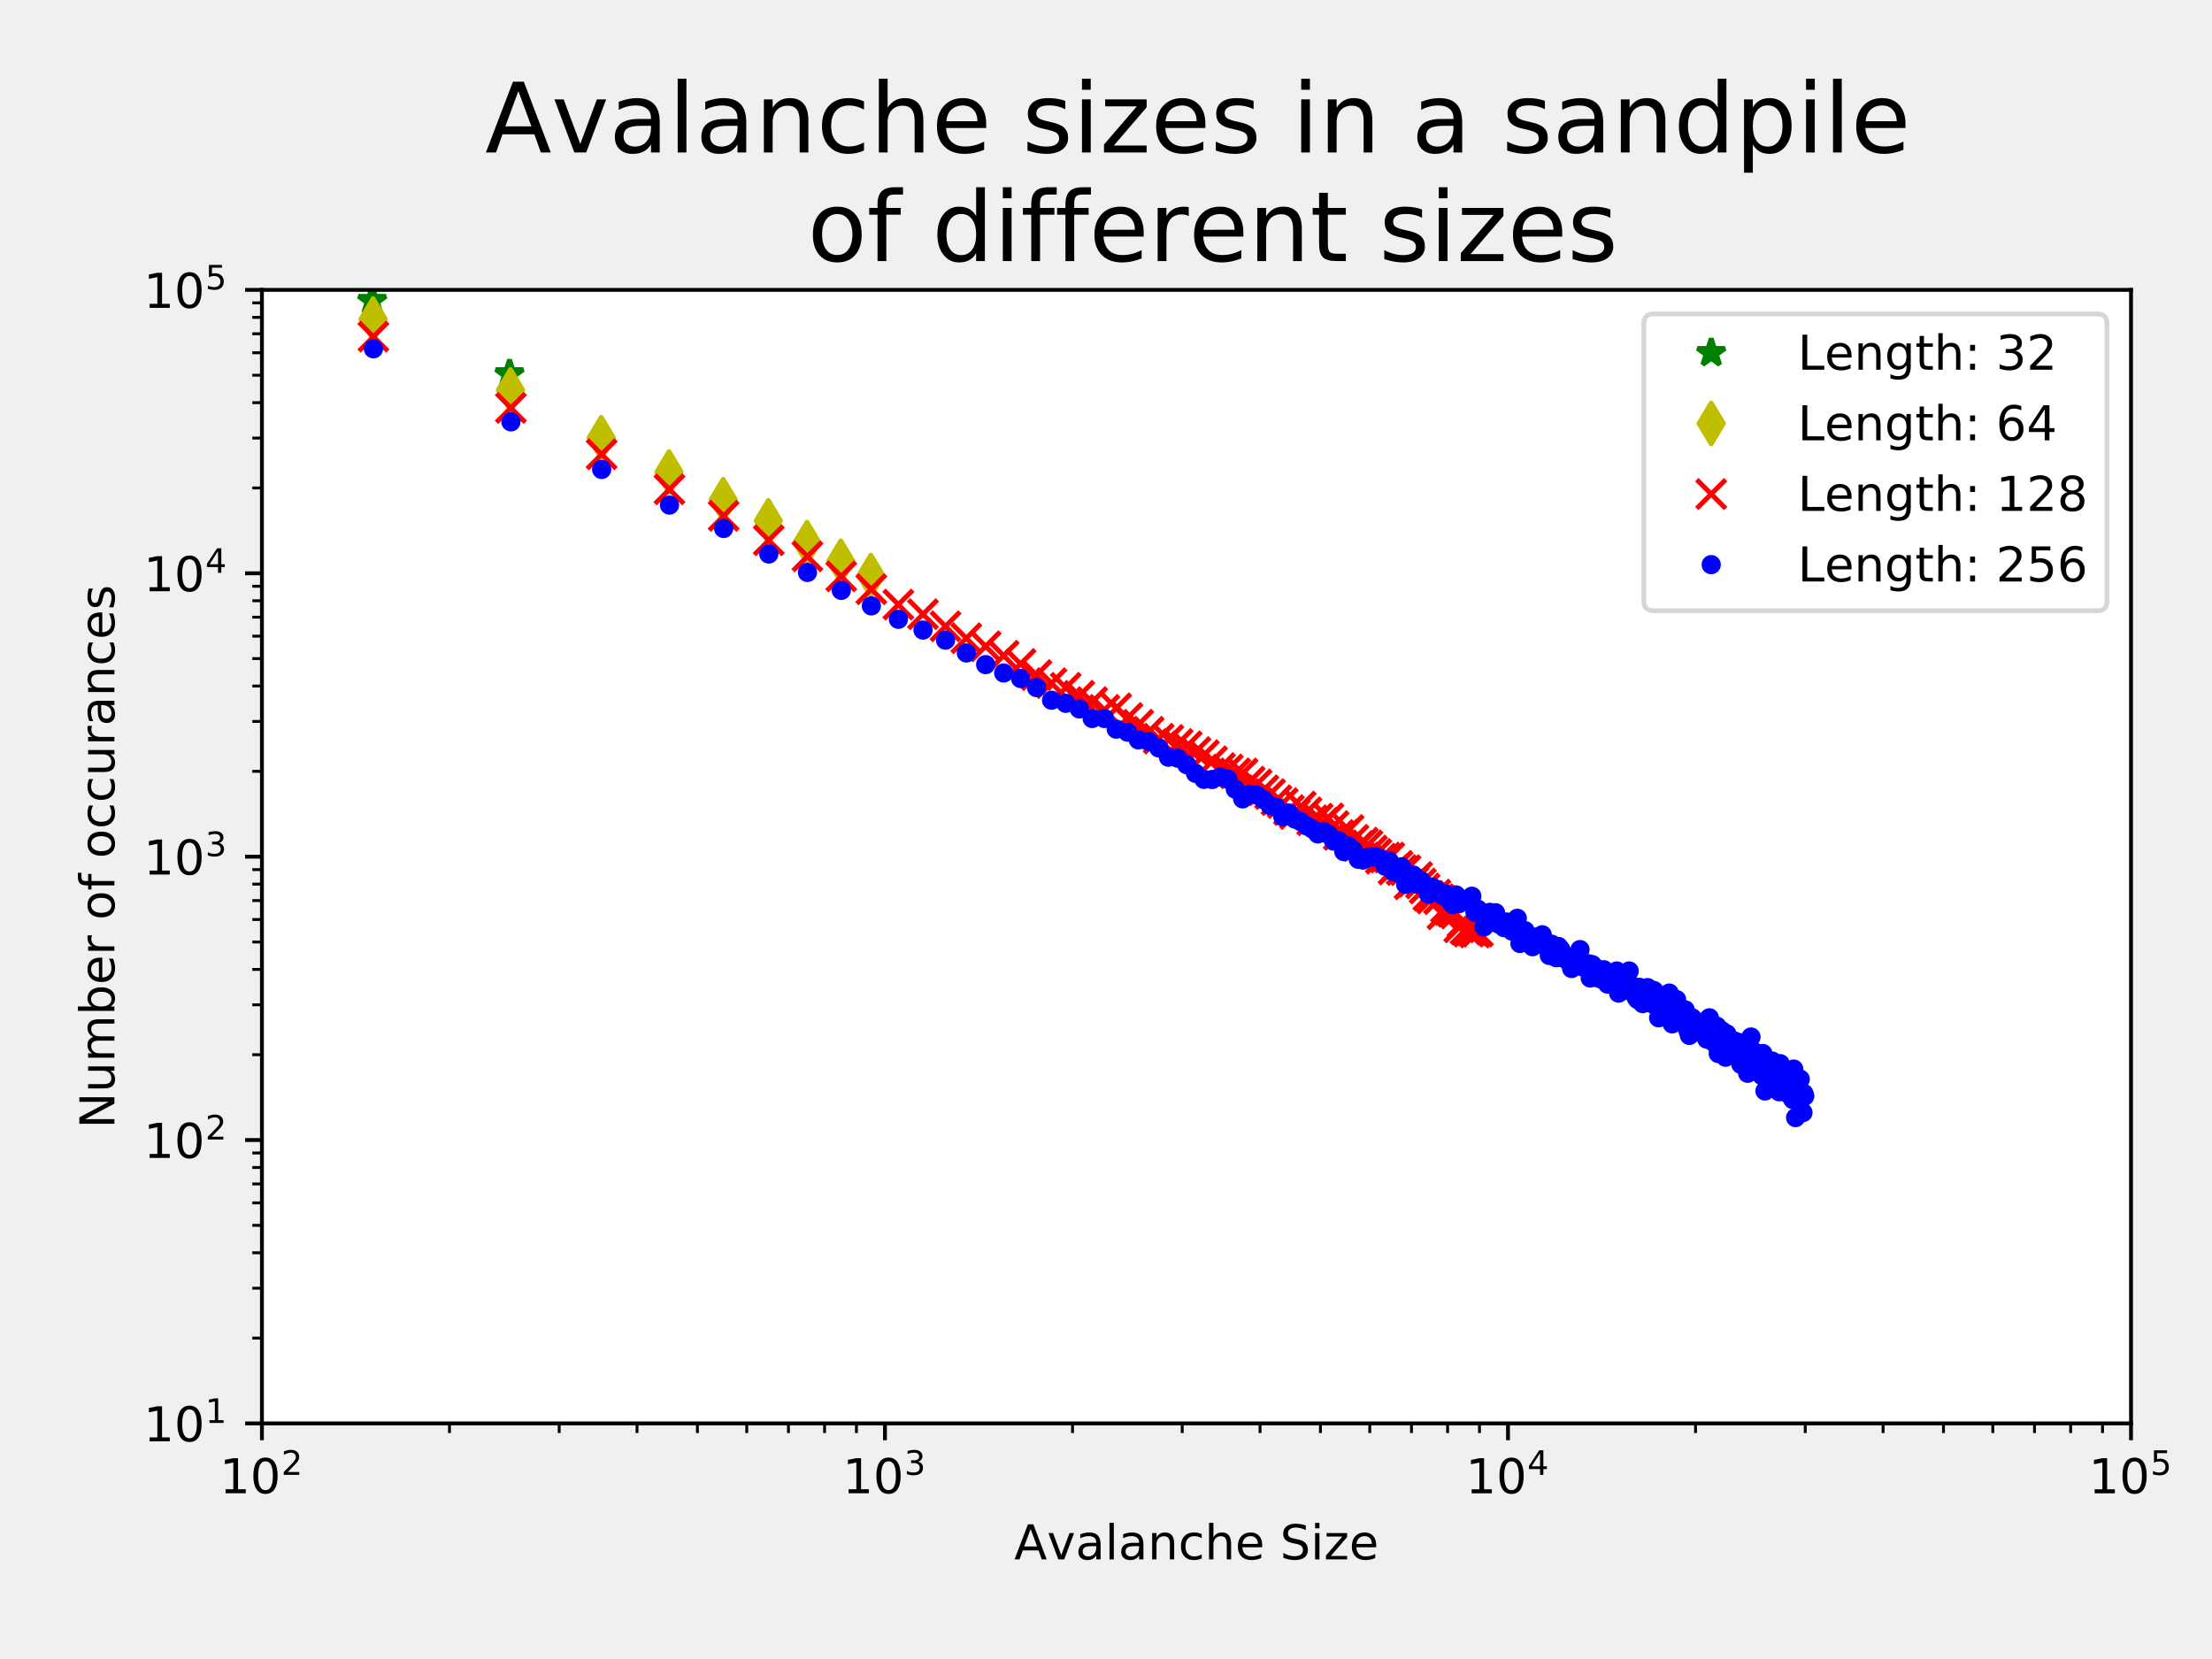 <?xml version="1.0" encoding="utf-8" standalone="no"?>
<!DOCTYPE svg PUBLIC "-//W3C//DTD SVG 1.1//EN"
  "http://www.w3.org/Graphics/SVG/1.1/DTD/svg11.dtd">
<!-- Created with matplotlib (http://matplotlib.org/) -->
<svg height="345pt" version="1.1" viewBox="0 0 460 345" width="460pt" xmlns="http://www.w3.org/2000/svg" xmlns:xlink="http://www.w3.org/1999/xlink">
 <defs>
  <style type="text/css">
*{stroke-linecap:butt;stroke-linejoin:round;}
  </style>
 </defs>
 <g id="figure_1">
  <g id="patch_1">
   <path d="M 0 345.6 
L 460.8 345.6 
L 460.8 0 
L 0 0 
z
" style="fill:#f0f0f0;"/>
  </g>
  <g id="axes_1">
   <g id="patch_2">
    <path d="M 54.47 296.008 
L 443.16 296.008 
L 443.16 60.288 
L 54.47 60.288 
z
" style="fill:#ffffff;"/>
   </g>
   <g id="matplotlib.axis_1">
    <g id="xtick_1">
     <g id="line2d_1">
      <defs>
       <path d="M 0 0 
L 0 3.5 
" id="m41b999eafd" style="stroke:#000000;stroke-width:0.8;"/>
      </defs>
      <g>
       <use style="stroke:#000000;stroke-width:0.8;" x="54.47" xlink:href="#m41b999eafd" y="296.008"/>
      </g>
     </g>
     <g id="text_1">
      <!-- ${10^{2}}$ -->
      <defs>
       <path d="M 12.406 8.297 
L 28.516 8.297 
L 28.516 63.922 
L 10.984 60.406 
L 10.984 69.391 
L 28.422 72.906 
L 38.281 72.906 
L 38.281 8.297 
L 54.391 8.297 
L 54.391 0 
L 12.406 0 
z
" id="DejaVuSans-31"/>
       <path d="M 31.781 66.406 
Q 24.172 66.406 20.328 58.906 
Q 16.5 51.422 16.5 36.375 
Q 16.5 21.391 20.328 13.891 
Q 24.172 6.391 31.781 6.391 
Q 39.453 6.391 43.281 13.891 
Q 47.125 21.391 47.125 36.375 
Q 47.125 51.422 43.281 58.906 
Q 39.453 66.406 31.781 66.406 
M 31.781 74.219 
Q 44.047 74.219 50.516 64.516 
Q 56.984 54.828 56.984 36.375 
Q 56.984 17.969 50.516 8.266 
Q 44.047 -1.422 31.781 -1.422 
Q 19.531 -1.422 13.062 8.266 
Q 6.594 17.969 6.594 36.375 
Q 6.594 54.828 13.062 64.516 
Q 19.531 74.219 31.781 74.219 
" id="DejaVuSans-30"/>
       <path d="M 19.188 8.297 
L 53.609 8.297 
L 53.609 0 
L 7.328 0 
L 7.328 8.297 
Q 12.938 14.109 22.625 23.891 
Q 32.328 33.688 34.812 36.531 
Q 39.547 41.844 41.422 45.531 
Q 43.312 49.219 43.312 52.781 
Q 43.312 58.594 39.234 62.25 
Q 35.156 65.922 28.609 65.922 
Q 23.969 65.922 18.812 64.312 
Q 13.672 62.703 7.812 59.422 
L 7.812 69.391 
Q 13.766 71.781 18.938 73 
Q 24.125 74.219 28.422 74.219 
Q 39.75 74.219 46.484 68.547 
Q 53.219 62.891 53.219 53.422 
Q 53.219 48.922 51.531 44.891 
Q 49.859 40.875 45.406 35.406 
Q 44.188 33.984 37.641 27.219 
Q 31.109 20.453 19.188 8.297 
" id="DejaVuSans-32"/>
      </defs>
      <g transform="translate(45.67 310.606)scale(0.1 -0.1)">
       <use transform="translate(0 0.766)" xlink:href="#DejaVuSans-31"/>
       <use transform="translate(63.623 0.766)" xlink:href="#DejaVuSans-30"/>
       <use transform="translate(128.203 39.047)scale(0.7)" xlink:href="#DejaVuSans-32"/>
      </g>
     </g>
    </g>
    <g id="xtick_2">
     <g id="line2d_2">
      <g>
       <use style="stroke:#000000;stroke-width:0.8;" x="184.033" xlink:href="#m41b999eafd" y="296.008"/>
      </g>
     </g>
     <g id="text_2">
      <!-- ${10^{3}}$ -->
      <defs>
       <path d="M 40.578 39.312 
Q 47.656 37.797 51.625 33 
Q 55.609 28.219 55.609 21.188 
Q 55.609 10.406 48.188 4.484 
Q 40.766 -1.422 27.094 -1.422 
Q 22.516 -1.422 17.656 -0.516 
Q 12.797 0.391 7.625 2.203 
L 7.625 11.719 
Q 11.719 9.328 16.594 8.109 
Q 21.484 6.891 26.812 6.891 
Q 36.078 6.891 40.938 10.547 
Q 45.797 14.203 45.797 21.188 
Q 45.797 27.641 41.281 31.266 
Q 36.766 34.906 28.719 34.906 
L 20.219 34.906 
L 20.219 43.016 
L 29.109 43.016 
Q 36.375 43.016 40.234 45.922 
Q 44.094 48.828 44.094 54.297 
Q 44.094 59.906 40.109 62.906 
Q 36.141 65.922 28.719 65.922 
Q 24.656 65.922 20.016 65.031 
Q 15.375 64.156 9.812 62.312 
L 9.812 71.094 
Q 15.438 72.656 20.344 73.438 
Q 25.25 74.219 29.594 74.219 
Q 40.828 74.219 47.359 69.109 
Q 53.906 64.016 53.906 55.328 
Q 53.906 49.266 50.438 45.094 
Q 46.969 40.922 40.578 39.312 
" id="DejaVuSans-33"/>
      </defs>
      <g transform="translate(175.233 310.606)scale(0.1 -0.1)">
       <use transform="translate(0 0.766)" xlink:href="#DejaVuSans-31"/>
       <use transform="translate(63.623 0.766)" xlink:href="#DejaVuSans-30"/>
       <use transform="translate(128.203 39.047)scale(0.7)" xlink:href="#DejaVuSans-33"/>
      </g>
     </g>
    </g>
    <g id="xtick_3">
     <g id="line2d_3">
      <g>
       <use style="stroke:#000000;stroke-width:0.8;" x="313.597" xlink:href="#m41b999eafd" y="296.008"/>
      </g>
     </g>
     <g id="text_3">
      <!-- ${10^{4}}$ -->
      <defs>
       <path d="M 37.797 64.312 
L 12.891 25.391 
L 37.797 25.391 
z
M 35.203 72.906 
L 47.609 72.906 
L 47.609 25.391 
L 58.016 25.391 
L 58.016 17.188 
L 47.609 17.188 
L 47.609 0 
L 37.797 0 
L 37.797 17.188 
L 4.891 17.188 
L 4.891 26.703 
z
" id="DejaVuSans-34"/>
      </defs>
      <g transform="translate(304.797 310.606)scale(0.1 -0.1)">
       <use transform="translate(0 0.684)" xlink:href="#DejaVuSans-31"/>
       <use transform="translate(63.623 0.684)" xlink:href="#DejaVuSans-30"/>
       <use transform="translate(128.203 38.966)scale(0.7)" xlink:href="#DejaVuSans-34"/>
      </g>
     </g>
    </g>
    <g id="xtick_4">
     <g id="line2d_4">
      <g>
       <use style="stroke:#000000;stroke-width:0.8;" x="443.16" xlink:href="#m41b999eafd" y="296.008"/>
      </g>
     </g>
     <g id="text_4">
      <!-- ${10^{5}}$ -->
      <defs>
       <path d="M 10.797 72.906 
L 49.516 72.906 
L 49.516 64.594 
L 19.828 64.594 
L 19.828 46.734 
Q 21.969 47.469 24.109 47.828 
Q 26.266 48.188 28.422 48.188 
Q 40.625 48.188 47.75 41.5 
Q 54.891 34.812 54.891 23.391 
Q 54.891 11.625 47.562 5.094 
Q 40.234 -1.422 26.906 -1.422 
Q 22.312 -1.422 17.547 -0.641 
Q 12.797 0.141 7.719 1.703 
L 7.719 11.625 
Q 12.109 9.234 16.797 8.062 
Q 21.484 6.891 26.703 6.891 
Q 35.156 6.891 40.078 11.328 
Q 45.016 15.766 45.016 23.391 
Q 45.016 31 40.078 35.438 
Q 35.156 39.891 26.703 39.891 
Q 22.75 39.891 18.812 39.016 
Q 14.891 38.141 10.797 36.281 
z
" id="DejaVuSans-35"/>
      </defs>
      <g transform="translate(434.36 310.606)scale(0.1 -0.1)">
       <use transform="translate(0 0.684)" xlink:href="#DejaVuSans-31"/>
       <use transform="translate(63.623 0.684)" xlink:href="#DejaVuSans-30"/>
       <use transform="translate(128.203 38.966)scale(0.7)" xlink:href="#DejaVuSans-35"/>
      </g>
     </g>
    </g>
    <g id="xtick_5">
     <g id="line2d_5">
      <defs>
       <path d="M 0 0 
L 0 2 
" id="m65629761ca" style="stroke:#000000;stroke-width:0.6;"/>
      </defs>
      <g>
       <use style="stroke:#000000;stroke-width:0.6;" x="93.473" xlink:href="#m65629761ca" y="296.008"/>
      </g>
     </g>
    </g>
    <g id="xtick_6">
     <g id="line2d_6">
      <g>
       <use style="stroke:#000000;stroke-width:0.6;" x="116.288" xlink:href="#m65629761ca" y="296.008"/>
      </g>
     </g>
    </g>
    <g id="xtick_7">
     <g id="line2d_7">
      <g>
       <use style="stroke:#000000;stroke-width:0.6;" x="132.475" xlink:href="#m65629761ca" y="296.008"/>
      </g>
     </g>
    </g>
    <g id="xtick_8">
     <g id="line2d_8">
      <g>
       <use style="stroke:#000000;stroke-width:0.6;" x="145.031" xlink:href="#m65629761ca" y="296.008"/>
      </g>
     </g>
    </g>
    <g id="xtick_9">
     <g id="line2d_9">
      <g>
       <use style="stroke:#000000;stroke-width:0.6;" x="155.29" xlink:href="#m65629761ca" y="296.008"/>
      </g>
     </g>
    </g>
    <g id="xtick_10">
     <g id="line2d_10">
      <g>
       <use style="stroke:#000000;stroke-width:0.6;" x="163.964" xlink:href="#m65629761ca" y="296.008"/>
      </g>
     </g>
    </g>
    <g id="xtick_11">
     <g id="line2d_11">
      <g>
       <use style="stroke:#000000;stroke-width:0.6;" x="171.477" xlink:href="#m65629761ca" y="296.008"/>
      </g>
     </g>
    </g>
    <g id="xtick_12">
     <g id="line2d_12">
      <g>
       <use style="stroke:#000000;stroke-width:0.6;" x="178.105" xlink:href="#m65629761ca" y="296.008"/>
      </g>
     </g>
    </g>
    <g id="xtick_13">
     <g id="line2d_13">
      <g>
       <use style="stroke:#000000;stroke-width:0.6;" x="223.036" xlink:href="#m65629761ca" y="296.008"/>
      </g>
     </g>
    </g>
    <g id="xtick_14">
     <g id="line2d_14">
      <g>
       <use style="stroke:#000000;stroke-width:0.6;" x="245.851" xlink:href="#m65629761ca" y="296.008"/>
      </g>
     </g>
    </g>
    <g id="xtick_15">
     <g id="line2d_15">
      <g>
       <use style="stroke:#000000;stroke-width:0.6;" x="262.038" xlink:href="#m65629761ca" y="296.008"/>
      </g>
     </g>
    </g>
    <g id="xtick_16">
     <g id="line2d_16">
      <g>
       <use style="stroke:#000000;stroke-width:0.6;" x="274.594" xlink:href="#m65629761ca" y="296.008"/>
      </g>
     </g>
    </g>
    <g id="xtick_17">
     <g id="line2d_17">
      <g>
       <use style="stroke:#000000;stroke-width:0.6;" x="284.853" xlink:href="#m65629761ca" y="296.008"/>
      </g>
     </g>
    </g>
    <g id="xtick_18">
     <g id="line2d_18">
      <g>
       <use style="stroke:#000000;stroke-width:0.6;" x="293.527" xlink:href="#m65629761ca" y="296.008"/>
      </g>
     </g>
    </g>
    <g id="xtick_19">
     <g id="line2d_19">
      <g>
       <use style="stroke:#000000;stroke-width:0.6;" x="301.041" xlink:href="#m65629761ca" y="296.008"/>
      </g>
     </g>
    </g>
    <g id="xtick_20">
     <g id="line2d_20">
      <g>
       <use style="stroke:#000000;stroke-width:0.6;" x="307.668" xlink:href="#m65629761ca" y="296.008"/>
      </g>
     </g>
    </g>
    <g id="xtick_21">
     <g id="line2d_21">
      <g>
       <use style="stroke:#000000;stroke-width:0.6;" x="352.599" xlink:href="#m65629761ca" y="296.008"/>
      </g>
     </g>
    </g>
    <g id="xtick_22">
     <g id="line2d_22">
      <g>
       <use style="stroke:#000000;stroke-width:0.6;" x="375.414" xlink:href="#m65629761ca" y="296.008"/>
      </g>
     </g>
    </g>
    <g id="xtick_23">
     <g id="line2d_23">
      <g>
       <use style="stroke:#000000;stroke-width:0.6;" x="391.602" xlink:href="#m65629761ca" y="296.008"/>
      </g>
     </g>
    </g>
    <g id="xtick_24">
     <g id="line2d_24">
      <g>
       <use style="stroke:#000000;stroke-width:0.6;" x="404.158" xlink:href="#m65629761ca" y="296.008"/>
      </g>
     </g>
    </g>
    <g id="xtick_25">
     <g id="line2d_25">
      <g>
       <use style="stroke:#000000;stroke-width:0.6;" x="414.417" xlink:href="#m65629761ca" y="296.008"/>
      </g>
     </g>
    </g>
    <g id="xtick_26">
     <g id="line2d_26">
      <g>
       <use style="stroke:#000000;stroke-width:0.6;" x="423.09" xlink:href="#m65629761ca" y="296.008"/>
      </g>
     </g>
    </g>
    <g id="xtick_27">
     <g id="line2d_27">
      <g>
       <use style="stroke:#000000;stroke-width:0.6;" x="430.604" xlink:href="#m65629761ca" y="296.008"/>
      </g>
     </g>
    </g>
    <g id="xtick_28">
     <g id="line2d_28">
      <g>
       <use style="stroke:#000000;stroke-width:0.6;" x="437.232" xlink:href="#m65629761ca" y="296.008"/>
      </g>
     </g>
    </g>
    <g id="text_5">
     <!-- Avalanche Size -->
     <defs>
      <path d="M 34.188 63.188 
L 20.797 26.906 
L 47.609 26.906 
z
M 28.609 72.906 
L 39.797 72.906 
L 67.578 0 
L 57.328 0 
L 50.688 18.703 
L 17.828 18.703 
L 11.188 0 
L 0.781 0 
z
" id="DejaVuSans-41"/>
      <path d="M 2.984 54.688 
L 12.5 54.688 
L 29.594 8.797 
L 46.688 54.688 
L 56.203 54.688 
L 35.688 0 
L 23.484 0 
z
" id="DejaVuSans-76"/>
      <path d="M 34.281 27.484 
Q 23.391 27.484 19.188 25 
Q 14.984 22.516 14.984 16.5 
Q 14.984 11.719 18.141 8.906 
Q 21.297 6.109 26.703 6.109 
Q 34.188 6.109 38.703 11.406 
Q 43.219 16.703 43.219 25.484 
L 43.219 27.484 
z
M 52.203 31.203 
L 52.203 0 
L 43.219 0 
L 43.219 8.297 
Q 40.141 3.328 35.547 0.953 
Q 30.953 -1.422 24.312 -1.422 
Q 15.922 -1.422 10.953 3.297 
Q 6 8.016 6 15.922 
Q 6 25.141 12.172 29.828 
Q 18.359 34.516 30.609 34.516 
L 43.219 34.516 
L 43.219 35.406 
Q 43.219 41.609 39.141 45 
Q 35.062 48.391 27.688 48.391 
Q 23 48.391 18.547 47.266 
Q 14.109 46.141 10.016 43.891 
L 10.016 52.203 
Q 14.938 54.109 19.578 55.047 
Q 24.219 56 28.609 56 
Q 40.484 56 46.344 49.844 
Q 52.203 43.703 52.203 31.203 
" id="DejaVuSans-61"/>
      <path d="M 9.422 75.984 
L 18.406 75.984 
L 18.406 0 
L 9.422 0 
z
" id="DejaVuSans-6c"/>
      <path d="M 54.891 33.016 
L 54.891 0 
L 45.906 0 
L 45.906 32.719 
Q 45.906 40.484 42.875 44.328 
Q 39.844 48.188 33.797 48.188 
Q 26.516 48.188 22.312 43.547 
Q 18.109 38.922 18.109 30.906 
L 18.109 0 
L 9.078 0 
L 9.078 54.688 
L 18.109 54.688 
L 18.109 46.188 
Q 21.344 51.125 25.703 53.562 
Q 30.078 56 35.797 56 
Q 45.219 56 50.047 50.172 
Q 54.891 44.344 54.891 33.016 
" id="DejaVuSans-6e"/>
      <path d="M 48.781 52.594 
L 48.781 44.188 
Q 44.969 46.297 41.141 47.344 
Q 37.312 48.391 33.406 48.391 
Q 24.656 48.391 19.812 42.844 
Q 14.984 37.312 14.984 27.297 
Q 14.984 17.281 19.812 11.734 
Q 24.656 6.203 33.406 6.203 
Q 37.312 6.203 41.141 7.25 
Q 44.969 8.297 48.781 10.406 
L 48.781 2.094 
Q 45.016 0.344 40.984 -0.531 
Q 36.969 -1.422 32.422 -1.422 
Q 20.062 -1.422 12.781 6.344 
Q 5.516 14.109 5.516 27.297 
Q 5.516 40.672 12.859 48.328 
Q 20.219 56 33.016 56 
Q 37.156 56 41.109 55.141 
Q 45.062 54.297 48.781 52.594 
" id="DejaVuSans-63"/>
      <path d="M 54.891 33.016 
L 54.891 0 
L 45.906 0 
L 45.906 32.719 
Q 45.906 40.484 42.875 44.328 
Q 39.844 48.188 33.797 48.188 
Q 26.516 48.188 22.312 43.547 
Q 18.109 38.922 18.109 30.906 
L 18.109 0 
L 9.078 0 
L 9.078 75.984 
L 18.109 75.984 
L 18.109 46.188 
Q 21.344 51.125 25.703 53.562 
Q 30.078 56 35.797 56 
Q 45.219 56 50.047 50.172 
Q 54.891 44.344 54.891 33.016 
" id="DejaVuSans-68"/>
      <path d="M 56.203 29.594 
L 56.203 25.203 
L 14.891 25.203 
Q 15.484 15.922 20.484 11.062 
Q 25.484 6.203 34.422 6.203 
Q 39.594 6.203 44.453 7.469 
Q 49.312 8.734 54.109 11.281 
L 54.109 2.781 
Q 49.266 0.734 44.188 -0.344 
Q 39.109 -1.422 33.891 -1.422 
Q 20.797 -1.422 13.156 6.188 
Q 5.516 13.812 5.516 26.812 
Q 5.516 40.234 12.766 48.109 
Q 20.016 56 32.328 56 
Q 43.359 56 49.781 48.891 
Q 56.203 41.797 56.203 29.594 
M 47.219 32.234 
Q 47.125 39.594 43.094 43.984 
Q 39.062 48.391 32.422 48.391 
Q 24.906 48.391 20.391 44.141 
Q 15.875 39.891 15.188 32.172 
z
" id="DejaVuSans-65"/>
      <path id="DejaVuSans-20"/>
      <path d="M 53.516 70.516 
L 53.516 60.891 
Q 47.906 63.578 42.922 64.891 
Q 37.938 66.219 33.297 66.219 
Q 25.25 66.219 20.875 63.094 
Q 16.5 59.969 16.5 54.203 
Q 16.5 49.359 19.406 46.891 
Q 22.312 44.438 30.422 42.922 
L 36.375 41.703 
Q 47.406 39.594 52.656 34.297 
Q 57.906 29 57.906 20.125 
Q 57.906 9.516 50.797 4.047 
Q 43.703 -1.422 29.984 -1.422 
Q 24.812 -1.422 18.969 -0.25 
Q 13.141 0.922 6.891 3.219 
L 6.891 13.375 
Q 12.891 10.016 18.656 8.297 
Q 24.422 6.594 29.984 6.594 
Q 38.422 6.594 43.016 9.906 
Q 47.609 13.234 47.609 19.391 
Q 47.609 24.75 44.312 27.781 
Q 41.016 30.812 33.5 32.328 
L 27.484 33.5 
Q 16.453 35.688 11.516 40.375 
Q 6.594 45.062 6.594 53.422 
Q 6.594 63.094 13.406 68.656 
Q 20.219 74.219 32.172 74.219 
Q 37.312 74.219 42.625 73.281 
Q 47.953 72.359 53.516 70.516 
" id="DejaVuSans-53"/>
      <path d="M 9.422 54.688 
L 18.406 54.688 
L 18.406 0 
L 9.422 0 
z
M 9.422 75.984 
L 18.406 75.984 
L 18.406 64.594 
L 9.422 64.594 
z
" id="DejaVuSans-69"/>
      <path d="M 5.516 54.688 
L 48.188 54.688 
L 48.188 46.484 
L 14.406 7.172 
L 48.188 7.172 
L 48.188 0 
L 4.297 0 
L 4.297 8.203 
L 38.094 47.516 
L 5.516 47.516 
z
" id="DejaVuSans-7a"/>
     </defs>
     <g transform="translate(210.906 324.285)scale(0.1 -0.1)">
      <use xlink:href="#DejaVuSans-41"/>
      <use x="68.33" xlink:href="#DejaVuSans-76"/>
      <use x="127.51" xlink:href="#DejaVuSans-61"/>
      <use x="188.789" xlink:href="#DejaVuSans-6c"/>
      <use x="216.572" xlink:href="#DejaVuSans-61"/>
      <use x="277.852" xlink:href="#DejaVuSans-6e"/>
      <use x="341.23" xlink:href="#DejaVuSans-63"/>
      <use x="396.211" xlink:href="#DejaVuSans-68"/>
      <use x="459.59" xlink:href="#DejaVuSans-65"/>
      <use x="521.113" xlink:href="#DejaVuSans-20"/>
      <use x="552.9" xlink:href="#DejaVuSans-53"/>
      <use x="616.377" xlink:href="#DejaVuSans-69"/>
      <use x="644.16" xlink:href="#DejaVuSans-7a"/>
      <use x="696.65" xlink:href="#DejaVuSans-65"/>
     </g>
    </g>
   </g>
   <g id="matplotlib.axis_2">
    <g id="ytick_1">
     <g id="line2d_29">
      <defs>
       <path d="M 0 0 
L -3.5 0 
" id="m522bcb2286" style="stroke:#000000;stroke-width:0.8;"/>
      </defs>
      <g>
       <use style="stroke:#000000;stroke-width:0.8;" x="54.47" xlink:href="#m522bcb2286" y="296.008"/>
      </g>
     </g>
     <g id="text_6">
      <!-- ${10^{1}}$ -->
      <g transform="translate(29.87 299.807)scale(0.1 -0.1)">
       <use transform="translate(0 0.684)" xlink:href="#DejaVuSans-31"/>
       <use transform="translate(63.623 0.684)" xlink:href="#DejaVuSans-30"/>
       <use transform="translate(128.203 38.966)scale(0.7)" xlink:href="#DejaVuSans-31"/>
      </g>
     </g>
    </g>
    <g id="ytick_2">
     <g id="line2d_30">
      <g>
       <use style="stroke:#000000;stroke-width:0.8;" x="54.47" xlink:href="#m522bcb2286" y="237.078"/>
      </g>
     </g>
     <g id="text_7">
      <!-- ${10^{2}}$ -->
      <g transform="translate(29.87 240.877)scale(0.1 -0.1)">
       <use transform="translate(0 0.766)" xlink:href="#DejaVuSans-31"/>
       <use transform="translate(63.623 0.766)" xlink:href="#DejaVuSans-30"/>
       <use transform="translate(128.203 39.047)scale(0.7)" xlink:href="#DejaVuSans-32"/>
      </g>
     </g>
    </g>
    <g id="ytick_3">
     <g id="line2d_31">
      <g>
       <use style="stroke:#000000;stroke-width:0.8;" x="54.47" xlink:href="#m522bcb2286" y="178.148"/>
      </g>
     </g>
     <g id="text_8">
      <!-- ${10^{3}}$ -->
      <g transform="translate(29.87 181.947)scale(0.1 -0.1)">
       <use transform="translate(0 0.766)" xlink:href="#DejaVuSans-31"/>
       <use transform="translate(63.623 0.766)" xlink:href="#DejaVuSans-30"/>
       <use transform="translate(128.203 39.047)scale(0.7)" xlink:href="#DejaVuSans-33"/>
      </g>
     </g>
    </g>
    <g id="ytick_4">
     <g id="line2d_32">
      <g>
       <use style="stroke:#000000;stroke-width:0.8;" x="54.47" xlink:href="#m522bcb2286" y="119.218"/>
      </g>
     </g>
     <g id="text_9">
      <!-- ${10^{4}}$ -->
      <g transform="translate(29.87 123.017)scale(0.1 -0.1)">
       <use transform="translate(0 0.684)" xlink:href="#DejaVuSans-31"/>
       <use transform="translate(63.623 0.684)" xlink:href="#DejaVuSans-30"/>
       <use transform="translate(128.203 38.966)scale(0.7)" xlink:href="#DejaVuSans-34"/>
      </g>
     </g>
    </g>
    <g id="ytick_5">
     <g id="line2d_33">
      <g>
       <use style="stroke:#000000;stroke-width:0.8;" x="54.47" xlink:href="#m522bcb2286" y="60.288"/>
      </g>
     </g>
     <g id="text_10">
      <!-- ${10^{5}}$ -->
      <g transform="translate(29.87 64.087)scale(0.1 -0.1)">
       <use transform="translate(0 0.684)" xlink:href="#DejaVuSans-31"/>
       <use transform="translate(63.623 0.684)" xlink:href="#DejaVuSans-30"/>
       <use transform="translate(128.203 38.966)scale(0.7)" xlink:href="#DejaVuSans-35"/>
      </g>
     </g>
    </g>
    <g id="ytick_6">
     <g id="line2d_34">
      <defs>
       <path d="M 0 0 
L -2 0 
" id="m8e8869470d" style="stroke:#000000;stroke-width:0.6;"/>
      </defs>
      <g>
       <use style="stroke:#000000;stroke-width:0.6;" x="54.47" xlink:href="#m8e8869470d" y="278.268"/>
      </g>
     </g>
    </g>
    <g id="ytick_7">
     <g id="line2d_35">
      <g>
       <use style="stroke:#000000;stroke-width:0.6;" x="54.47" xlink:href="#m8e8869470d" y="267.891"/>
      </g>
     </g>
    </g>
    <g id="ytick_8">
     <g id="line2d_36">
      <g>
       <use style="stroke:#000000;stroke-width:0.6;" x="54.47" xlink:href="#m8e8869470d" y="260.529"/>
      </g>
     </g>
    </g>
    <g id="ytick_9">
     <g id="line2d_37">
      <g>
       <use style="stroke:#000000;stroke-width:0.6;" x="54.47" xlink:href="#m8e8869470d" y="254.818"/>
      </g>
     </g>
    </g>
    <g id="ytick_10">
     <g id="line2d_38">
      <g>
       <use style="stroke:#000000;stroke-width:0.6;" x="54.47" xlink:href="#m8e8869470d" y="250.152"/>
      </g>
     </g>
    </g>
    <g id="ytick_11">
     <g id="line2d_39">
      <g>
       <use style="stroke:#000000;stroke-width:0.6;" x="54.47" xlink:href="#m8e8869470d" y="246.206"/>
      </g>
     </g>
    </g>
    <g id="ytick_12">
     <g id="line2d_40">
      <g>
       <use style="stroke:#000000;stroke-width:0.6;" x="54.47" xlink:href="#m8e8869470d" y="242.789"/>
      </g>
     </g>
    </g>
    <g id="ytick_13">
     <g id="line2d_41">
      <g>
       <use style="stroke:#000000;stroke-width:0.6;" x="54.47" xlink:href="#m8e8869470d" y="239.774"/>
      </g>
     </g>
    </g>
    <g id="ytick_14">
     <g id="line2d_42">
      <g>
       <use style="stroke:#000000;stroke-width:0.6;" x="54.47" xlink:href="#m8e8869470d" y="219.338"/>
      </g>
     </g>
    </g>
    <g id="ytick_15">
     <g id="line2d_43">
      <g>
       <use style="stroke:#000000;stroke-width:0.6;" x="54.47" xlink:href="#m8e8869470d" y="208.961"/>
      </g>
     </g>
    </g>
    <g id="ytick_16">
     <g id="line2d_44">
      <g>
       <use style="stroke:#000000;stroke-width:0.6;" x="54.47" xlink:href="#m8e8869470d" y="201.599"/>
      </g>
     </g>
    </g>
    <g id="ytick_17">
     <g id="line2d_45">
      <g>
       <use style="stroke:#000000;stroke-width:0.6;" x="54.47" xlink:href="#m8e8869470d" y="195.888"/>
      </g>
     </g>
    </g>
    <g id="ytick_18">
     <g id="line2d_46">
      <g>
       <use style="stroke:#000000;stroke-width:0.6;" x="54.47" xlink:href="#m8e8869470d" y="191.222"/>
      </g>
     </g>
    </g>
    <g id="ytick_19">
     <g id="line2d_47">
      <g>
       <use style="stroke:#000000;stroke-width:0.6;" x="54.47" xlink:href="#m8e8869470d" y="187.276"/>
      </g>
     </g>
    </g>
    <g id="ytick_20">
     <g id="line2d_48">
      <g>
       <use style="stroke:#000000;stroke-width:0.6;" x="54.47" xlink:href="#m8e8869470d" y="183.859"/>
      </g>
     </g>
    </g>
    <g id="ytick_21">
     <g id="line2d_49">
      <g>
       <use style="stroke:#000000;stroke-width:0.6;" x="54.47" xlink:href="#m8e8869470d" y="180.844"/>
      </g>
     </g>
    </g>
    <g id="ytick_22">
     <g id="line2d_50">
      <g>
       <use style="stroke:#000000;stroke-width:0.6;" x="54.47" xlink:href="#m8e8869470d" y="160.408"/>
      </g>
     </g>
    </g>
    <g id="ytick_23">
     <g id="line2d_51">
      <g>
       <use style="stroke:#000000;stroke-width:0.6;" x="54.47" xlink:href="#m8e8869470d" y="150.031"/>
      </g>
     </g>
    </g>
    <g id="ytick_24">
     <g id="line2d_52">
      <g>
       <use style="stroke:#000000;stroke-width:0.6;" x="54.47" xlink:href="#m8e8869470d" y="142.669"/>
      </g>
     </g>
    </g>
    <g id="ytick_25">
     <g id="line2d_53">
      <g>
       <use style="stroke:#000000;stroke-width:0.6;" x="54.47" xlink:href="#m8e8869470d" y="136.958"/>
      </g>
     </g>
    </g>
    <g id="ytick_26">
     <g id="line2d_54">
      <g>
       <use style="stroke:#000000;stroke-width:0.6;" x="54.47" xlink:href="#m8e8869470d" y="132.292"/>
      </g>
     </g>
    </g>
    <g id="ytick_27">
     <g id="line2d_55">
      <g>
       <use style="stroke:#000000;stroke-width:0.6;" x="54.47" xlink:href="#m8e8869470d" y="128.346"/>
      </g>
     </g>
    </g>
    <g id="ytick_28">
     <g id="line2d_56">
      <g>
       <use style="stroke:#000000;stroke-width:0.6;" x="54.47" xlink:href="#m8e8869470d" y="124.929"/>
      </g>
     </g>
    </g>
    <g id="ytick_29">
     <g id="line2d_57">
      <g>
       <use style="stroke:#000000;stroke-width:0.6;" x="54.47" xlink:href="#m8e8869470d" y="121.914"/>
      </g>
     </g>
    </g>
    <g id="ytick_30">
     <g id="line2d_58">
      <g>
       <use style="stroke:#000000;stroke-width:0.6;" x="54.47" xlink:href="#m8e8869470d" y="101.478"/>
      </g>
     </g>
    </g>
    <g id="ytick_31">
     <g id="line2d_59">
      <g>
       <use style="stroke:#000000;stroke-width:0.6;" x="54.47" xlink:href="#m8e8869470d" y="91.101"/>
      </g>
     </g>
    </g>
    <g id="ytick_32">
     <g id="line2d_60">
      <g>
       <use style="stroke:#000000;stroke-width:0.6;" x="54.47" xlink:href="#m8e8869470d" y="83.739"/>
      </g>
     </g>
    </g>
    <g id="ytick_33">
     <g id="line2d_61">
      <g>
       <use style="stroke:#000000;stroke-width:0.6;" x="54.47" xlink:href="#m8e8869470d" y="78.028"/>
      </g>
     </g>
    </g>
    <g id="ytick_34">
     <g id="line2d_62">
      <g>
       <use style="stroke:#000000;stroke-width:0.6;" x="54.47" xlink:href="#m8e8869470d" y="73.362"/>
      </g>
     </g>
    </g>
    <g id="ytick_35">
     <g id="line2d_63">
      <g>
       <use style="stroke:#000000;stroke-width:0.6;" x="54.47" xlink:href="#m8e8869470d" y="69.416"/>
      </g>
     </g>
    </g>
    <g id="ytick_36">
     <g id="line2d_64">
      <g>
       <use style="stroke:#000000;stroke-width:0.6;" x="54.47" xlink:href="#m8e8869470d" y="65.999"/>
      </g>
     </g>
    </g>
    <g id="ytick_37">
     <g id="line2d_65">
      <g>
       <use style="stroke:#000000;stroke-width:0.6;" x="54.47" xlink:href="#m8e8869470d" y="62.984"/>
      </g>
     </g>
    </g>
    <g id="text_11">
     <!-- Number of occurances -->
     <defs>
      <path d="M 9.812 72.906 
L 23.094 72.906 
L 55.422 11.922 
L 55.422 72.906 
L 64.984 72.906 
L 64.984 0 
L 51.703 0 
L 19.391 60.984 
L 19.391 0 
L 9.812 0 
z
" id="DejaVuSans-4e"/>
      <path d="M 8.5 21.578 
L 8.5 54.688 
L 17.484 54.688 
L 17.484 21.922 
Q 17.484 14.156 20.5 10.266 
Q 23.531 6.391 29.594 6.391 
Q 36.859 6.391 41.078 11.031 
Q 45.312 15.672 45.312 23.688 
L 45.312 54.688 
L 54.297 54.688 
L 54.297 0 
L 45.312 0 
L 45.312 8.406 
Q 42.047 3.422 37.719 1 
Q 33.406 -1.422 27.688 -1.422 
Q 18.266 -1.422 13.375 4.438 
Q 8.5 10.297 8.5 21.578 
M 31.109 56 
z
" id="DejaVuSans-75"/>
      <path d="M 52 44.188 
Q 55.375 50.25 60.062 53.125 
Q 64.75 56 71.094 56 
Q 79.641 56 84.281 50.016 
Q 88.922 44.047 88.922 33.016 
L 88.922 0 
L 79.891 0 
L 79.891 32.719 
Q 79.891 40.578 77.094 44.375 
Q 74.312 48.188 68.609 48.188 
Q 61.625 48.188 57.562 43.547 
Q 53.516 38.922 53.516 30.906 
L 53.516 0 
L 44.484 0 
L 44.484 32.719 
Q 44.484 40.625 41.703 44.406 
Q 38.922 48.188 33.109 48.188 
Q 26.219 48.188 22.156 43.531 
Q 18.109 38.875 18.109 30.906 
L 18.109 0 
L 9.078 0 
L 9.078 54.688 
L 18.109 54.688 
L 18.109 46.188 
Q 21.188 51.219 25.484 53.609 
Q 29.781 56 35.688 56 
Q 41.656 56 45.828 52.969 
Q 50 49.953 52 44.188 
" id="DejaVuSans-6d"/>
      <path d="M 48.688 27.297 
Q 48.688 37.203 44.609 42.844 
Q 40.531 48.484 33.406 48.484 
Q 26.266 48.484 22.188 42.844 
Q 18.109 37.203 18.109 27.297 
Q 18.109 17.391 22.188 11.75 
Q 26.266 6.109 33.406 6.109 
Q 40.531 6.109 44.609 11.75 
Q 48.688 17.391 48.688 27.297 
M 18.109 46.391 
Q 20.953 51.266 25.266 53.625 
Q 29.594 56 35.594 56 
Q 45.562 56 51.781 48.094 
Q 58.016 40.188 58.016 27.297 
Q 58.016 14.406 51.781 6.484 
Q 45.562 -1.422 35.594 -1.422 
Q 29.594 -1.422 25.266 0.953 
Q 20.953 3.328 18.109 8.203 
L 18.109 0 
L 9.078 0 
L 9.078 75.984 
L 18.109 75.984 
z
" id="DejaVuSans-62"/>
      <path d="M 41.109 46.297 
Q 39.594 47.172 37.812 47.578 
Q 36.031 48 33.891 48 
Q 26.266 48 22.188 43.047 
Q 18.109 38.094 18.109 28.812 
L 18.109 0 
L 9.078 0 
L 9.078 54.688 
L 18.109 54.688 
L 18.109 46.188 
Q 20.953 51.172 25.484 53.578 
Q 30.031 56 36.531 56 
Q 37.453 56 38.578 55.875 
Q 39.703 55.766 41.062 55.516 
z
" id="DejaVuSans-72"/>
      <path d="M 30.609 48.391 
Q 23.391 48.391 19.188 42.75 
Q 14.984 37.109 14.984 27.297 
Q 14.984 17.484 19.156 11.844 
Q 23.344 6.203 30.609 6.203 
Q 37.797 6.203 41.984 11.859 
Q 46.188 17.531 46.188 27.297 
Q 46.188 37.016 41.984 42.703 
Q 37.797 48.391 30.609 48.391 
M 30.609 56 
Q 42.328 56 49.016 48.375 
Q 55.719 40.766 55.719 27.297 
Q 55.719 13.875 49.016 6.219 
Q 42.328 -1.422 30.609 -1.422 
Q 18.844 -1.422 12.172 6.219 
Q 5.516 13.875 5.516 27.297 
Q 5.516 40.766 12.172 48.375 
Q 18.844 56 30.609 56 
" id="DejaVuSans-6f"/>
      <path d="M 37.109 75.984 
L 37.109 68.5 
L 28.516 68.5 
Q 23.688 68.5 21.797 66.547 
Q 19.922 64.594 19.922 59.516 
L 19.922 54.688 
L 34.719 54.688 
L 34.719 47.703 
L 19.922 47.703 
L 19.922 0 
L 10.891 0 
L 10.891 47.703 
L 2.297 47.703 
L 2.297 54.688 
L 10.891 54.688 
L 10.891 58.5 
Q 10.891 67.625 15.141 71.797 
Q 19.391 75.984 28.609 75.984 
z
" id="DejaVuSans-66"/>
      <path d="M 44.281 53.078 
L 44.281 44.578 
Q 40.484 46.531 36.375 47.5 
Q 32.281 48.484 27.875 48.484 
Q 21.188 48.484 17.844 46.438 
Q 14.5 44.391 14.5 40.281 
Q 14.5 37.156 16.891 35.375 
Q 19.281 33.594 26.516 31.984 
L 29.594 31.297 
Q 39.156 29.25 43.188 25.516 
Q 47.219 21.781 47.219 15.094 
Q 47.219 7.469 41.188 3.016 
Q 35.156 -1.422 24.609 -1.422 
Q 20.219 -1.422 15.453 -0.562 
Q 10.688 0.297 5.422 2 
L 5.422 11.281 
Q 10.406 8.688 15.234 7.391 
Q 20.062 6.109 24.812 6.109 
Q 31.156 6.109 34.562 8.281 
Q 37.984 10.453 37.984 14.406 
Q 37.984 18.062 35.516 20.016 
Q 33.062 21.969 24.703 23.781 
L 21.578 24.516 
Q 13.234 26.266 9.516 29.906 
Q 5.812 33.547 5.812 39.891 
Q 5.812 47.609 11.281 51.797 
Q 16.75 56 26.812 56 
Q 31.781 56 36.172 55.266 
Q 40.578 54.547 44.281 53.078 
" id="DejaVuSans-73"/>
     </defs>
     <g transform="translate(23.791 234.677)rotate(-90)scale(0.1 -0.1)">
      <use xlink:href="#DejaVuSans-4e"/>
      <use x="74.805" xlink:href="#DejaVuSans-75"/>
      <use x="138.184" xlink:href="#DejaVuSans-6d"/>
      <use x="235.596" xlink:href="#DejaVuSans-62"/>
      <use x="299.072" xlink:href="#DejaVuSans-65"/>
      <use x="360.596" xlink:href="#DejaVuSans-72"/>
      <use x="401.709" xlink:href="#DejaVuSans-20"/>
      <use x="433.496" xlink:href="#DejaVuSans-6f"/>
      <use x="494.678" xlink:href="#DejaVuSans-66"/>
      <use x="529.883" xlink:href="#DejaVuSans-20"/>
      <use x="561.67" xlink:href="#DejaVuSans-6f"/>
      <use x="622.852" xlink:href="#DejaVuSans-63"/>
      <use x="677.832" xlink:href="#DejaVuSans-63"/>
      <use x="732.812" xlink:href="#DejaVuSans-75"/>
      <use x="796.191" xlink:href="#DejaVuSans-72"/>
      <use x="837.305" xlink:href="#DejaVuSans-61"/>
      <use x="898.584" xlink:href="#DejaVuSans-6e"/>
      <use x="961.963" xlink:href="#DejaVuSans-63"/>
      <use x="1016.943" xlink:href="#DejaVuSans-65"/>
      <use x="1078.467" xlink:href="#DejaVuSans-73"/>
     </g>
    </g>
   </g>
   <g id="line2d_66">
    <defs>
     <path d="M 0 -3 
L -0.674 -0.927 
L -2.853 -0.927 
L -1.09 0.354 
L -1.763 2.427 
L -0 1.146 
L 1.763 2.427 
L 1.09 0.354 
L 2.853 -0.927 
L 0.674 -0.927 
z
" id="me7889ac1a6" style="stroke:#008000;stroke-linejoin:bevel;"/>
    </defs>
    <g clip-path="url(#pd1390febef)">
     <use style="fill:#008000;stroke:#008000;stroke-linejoin:bevel;" x="16.252" xlink:href="#me7889ac1a6" y="8.399"/>
     <use style="fill:#008000;stroke:#008000;stroke-linejoin:bevel;" x="77.41" xlink:href="#me7889ac1a6" y="62.549"/>
     <use style="fill:#008000;stroke:#008000;stroke-linejoin:bevel;" x="105.954" xlink:href="#me7889ac1a6" y="77.787"/>
    </g>
   </g>
   <g id="line2d_67">
    <defs>
     <path d="M -0 4.243 
L 2.546 0 
L 0 -4.243 
L -2.546 -0 
z
" id="m96d90aa1e8" style="stroke:#bfbf00;stroke-linejoin:miter;"/>
    </defs>
    <g clip-path="url(#pd1390febef)">
     <use style="fill:#bfbf00;stroke:#bfbf00;stroke-linejoin:miter;" x="15.47" xlink:href="#m96d90aa1e8" y="12.248"/>
     <use style="fill:#bfbf00;stroke:#bfbf00;stroke-linejoin:miter;" x="77.584" xlink:href="#m96d90aa1e8" y="66.361"/>
     <use style="fill:#bfbf00;stroke:#bfbf00;stroke-linejoin:miter;" x="106.163" xlink:href="#m96d90aa1e8" y="81.108"/>
     <use style="fill:#bfbf00;stroke:#bfbf00;stroke-linejoin:miter;" x="125.026" xlink:href="#m96d90aa1e8" y="91.031"/>
     <use style="fill:#bfbf00;stroke:#bfbf00;stroke-linejoin:miter;" x="139.128" xlink:href="#m96d90aa1e8" y="98.156"/>
     <use style="fill:#bfbf00;stroke:#bfbf00;stroke-linejoin:miter;" x="150.394" xlink:href="#m96d90aa1e8" y="103.917"/>
     <use style="fill:#bfbf00;stroke:#bfbf00;stroke-linejoin:miter;" x="159.777" xlink:href="#m96d90aa1e8" y="108.304"/>
     <use style="fill:#bfbf00;stroke:#bfbf00;stroke-linejoin:miter;" x="167.816" xlink:href="#m96d90aa1e8" y="112.834"/>
     <use style="fill:#bfbf00;stroke:#bfbf00;stroke-linejoin:miter;" x="174.849" xlink:href="#m96d90aa1e8" y="116.709"/>
     <use style="fill:#bfbf00;stroke:#bfbf00;stroke-linejoin:miter;" x="181.1" xlink:href="#m96d90aa1e8" y="119.685"/>
    </g>
   </g>
   <g id="line2d_68">
    <defs>
     <path d="M -3 3 
L 3 -3 
M -3 -3 
L 3 3 
" id="me2567f64c1" style="stroke:#ff0000;"/>
    </defs>
    <g clip-path="url(#pd1390febef)">
     <use style="fill:#ff0000;stroke:#ff0000;" x="5.66" xlink:href="#me2567f64c1" y="14.717"/>
     <use style="fill:#ff0000;stroke:#ff0000;" x="77.651" xlink:href="#me2567f64c1" y="70.013"/>
     <use style="fill:#ff0000;stroke:#ff0000;" x="106.243" xlink:href="#me2567f64c1" y="84.823"/>
     <use style="fill:#ff0000;stroke:#ff0000;" x="125.111" xlink:href="#me2567f64c1" y="94.47"/>
     <use style="fill:#ff0000;stroke:#ff0000;" x="139.216" xlink:href="#me2567f64c1" y="101.758"/>
     <use style="fill:#ff0000;stroke:#ff0000;" x="150.485" xlink:href="#me2567f64c1" y="107.277"/>
     <use style="fill:#ff0000;stroke:#ff0000;" x="159.869" xlink:href="#me2567f64c1" y="112.354"/>
     <use style="fill:#ff0000;stroke:#ff0000;" x="167.909" xlink:href="#me2567f64c1" y="115.692"/>
     <use style="fill:#ff0000;stroke:#ff0000;" x="174.943" xlink:href="#me2567f64c1" y="119.863"/>
     <use style="fill:#ff0000;stroke:#ff0000;" x="181.195" xlink:href="#me2567f64c1" y="122.536"/>
     <use style="fill:#ff0000;stroke:#ff0000;" x="186.82" xlink:href="#me2567f64c1" y="125.728"/>
     <use style="fill:#ff0000;stroke:#ff0000;" x="191.935" xlink:href="#me2567f64c1" y="127.729"/>
     <use style="fill:#ff0000;stroke:#ff0000;" x="196.622" xlink:href="#me2567f64c1" y="130.243"/>
     <use style="fill:#ff0000;stroke:#ff0000;" x="200.95" xlink:href="#me2567f64c1" y="132.722"/>
     <use style="fill:#ff0000;stroke:#ff0000;" x="204.968" xlink:href="#me2567f64c1" y="134.398"/>
     <use style="fill:#ff0000;stroke:#ff0000;" x="208.718" xlink:href="#me2567f64c1" y="136.351"/>
     <use style="fill:#ff0000;stroke:#ff0000;" x="212.233" xlink:href="#me2567f64c1" y="138.067"/>
     <use style="fill:#ff0000;stroke:#ff0000;" x="215.542" xlink:href="#me2567f64c1" y="140.387"/>
     <use style="fill:#ff0000;stroke:#ff0000;" x="218.667" xlink:href="#me2567f64c1" y="142.068"/>
     <use style="fill:#ff0000;stroke:#ff0000;" x="221.628" xlink:href="#me2567f64c1" y="143.023"/>
     <use style="fill:#ff0000;stroke:#ff0000;" x="224.441" xlink:href="#me2567f64c1" y="144.692"/>
     <use style="fill:#ff0000;stroke:#ff0000;" x="227.119" xlink:href="#me2567f64c1" y="146.006"/>
     <use style="fill:#ff0000;stroke:#ff0000;" x="232.122" xlink:href="#me2567f64c1" y="147.291"/>
     <use style="fill:#ff0000;stroke:#ff0000;" x="229.676" xlink:href="#me2567f64c1" y="147.623"/>
     <use style="fill:#ff0000;stroke:#ff0000;" x="234.466" xlink:href="#me2567f64c1" y="149.308"/>
     <use style="fill:#ff0000;stroke:#ff0000;" x="236.716" xlink:href="#me2567f64c1" y="150.705"/>
     <use style="fill:#ff0000;stroke:#ff0000;" x="238.88" xlink:href="#me2567f64c1" y="152.175"/>
     <use style="fill:#ff0000;stroke:#ff0000;" x="240.963" xlink:href="#me2567f64c1" y="153.615"/>
     <use style="fill:#ff0000;stroke:#ff0000;" x="242.972" xlink:href="#me2567f64c1" y="153.871"/>
     <use style="fill:#ff0000;stroke:#ff0000;" x="244.912" xlink:href="#me2567f64c1" y="154.708"/>
     <use style="fill:#ff0000;stroke:#ff0000;" x="246.787" xlink:href="#me2567f64c1" y="155.204"/>
     <use style="fill:#ff0000;stroke:#ff0000;" x="248.602" xlink:href="#me2567f64c1" y="156.401"/>
     <use style="fill:#ff0000;stroke:#ff0000;" x="250.36" xlink:href="#me2567f64c1" y="157.032"/>
     <use style="fill:#ff0000;stroke:#ff0000;" x="252.064" xlink:href="#me2567f64c1" y="158.309"/>
     <use style="fill:#ff0000;stroke:#ff0000;" x="253.719" xlink:href="#me2567f64c1" y="159.714"/>
     <use style="fill:#ff0000;stroke:#ff0000;" x="255.326" xlink:href="#me2567f64c1" y="160.027"/>
     <use style="fill:#ff0000;stroke:#ff0000;" x="256.889" xlink:href="#me2567f64c1" y="160.821"/>
     <use style="fill:#ff0000;stroke:#ff0000;" x="258.41" xlink:href="#me2567f64c1" y="160.847"/>
     <use style="fill:#ff0000;stroke:#ff0000;" x="259.89" xlink:href="#me2567f64c1" y="162.542"/>
     <use style="fill:#ff0000;stroke:#ff0000;" x="261.332" xlink:href="#me2567f64c1" y="163.133"/>
     <use style="fill:#ff0000;stroke:#ff0000;" x="262.739" xlink:href="#me2567f64c1" y="164.343"/>
     <use style="fill:#ff0000;stroke:#ff0000;" x="264.111" xlink:href="#me2567f64c1" y="165.131"/>
     <use style="fill:#ff0000;stroke:#ff0000;" x="265.45" xlink:href="#me2567f64c1" y="166.409"/>
     <use style="fill:#ff0000;stroke:#ff0000;" x="266.759" xlink:href="#me2567f64c1" y="167.014"/>
     <use style="fill:#ff0000;stroke:#ff0000;" x="270.511" xlink:href="#me2567f64c1" y="167.72"/>
     <use style="fill:#ff0000;stroke:#ff0000;" x="268.037" xlink:href="#me2567f64c1" y="168.463"/>
     <use style="fill:#ff0000;stroke:#ff0000;" x="271.708" xlink:href="#me2567f64c1" y="168.923"/>
     <use style="fill:#ff0000;stroke:#ff0000;" x="269.288" xlink:href="#me2567f64c1" y="169.282"/>
     <use style="fill:#ff0000;stroke:#ff0000;" x="276.256" xlink:href="#me2567f64c1" y="170.185"/>
     <use style="fill:#ff0000;stroke:#ff0000;" x="274.028" xlink:href="#me2567f64c1" y="170.241"/>
     <use style="fill:#ff0000;stroke:#ff0000;" x="272.88" xlink:href="#me2567f64c1" y="170.581"/>
     <use style="fill:#ff0000;stroke:#ff0000;" x="275.153" xlink:href="#me2567f64c1" y="171.081"/>
     <use style="fill:#ff0000;stroke:#ff0000;" x="277.338" xlink:href="#me2567f64c1" y="171.79"/>
     <use style="fill:#ff0000;stroke:#ff0000;" x="280.464" xlink:href="#me2567f64c1" y="172.601"/>
     <use style="fill:#ff0000;stroke:#ff0000;" x="279.441" xlink:href="#me2567f64c1" y="173.525"/>
     <use style="fill:#ff0000;stroke:#ff0000;" x="278.399" xlink:href="#me2567f64c1" y="173.632"/>
     <use style="fill:#ff0000;stroke:#ff0000;" x="281.469" xlink:href="#me2567f64c1" y="174.638"/>
     <use style="fill:#ff0000;stroke:#ff0000;" x="283.426" xlink:href="#me2567f64c1" y="175.225"/>
     <use style="fill:#ff0000;stroke:#ff0000;" x="284.379" xlink:href="#me2567f64c1" y="175.802"/>
     <use style="fill:#ff0000;stroke:#ff0000;" x="282.456" xlink:href="#me2567f64c1" y="175.942"/>
     <use style="fill:#ff0000;stroke:#ff0000;" x="285.317" xlink:href="#me2567f64c1" y="176.875"/>
     <use style="fill:#ff0000;stroke:#ff0000;" x="286.239" xlink:href="#me2567f64c1" y="177.591"/>
     <use style="fill:#ff0000;stroke:#ff0000;" x="288.04" xlink:href="#me2567f64c1" y="178.328"/>
     <use style="fill:#ff0000;stroke:#ff0000;" x="288.919" xlink:href="#me2567f64c1" y="178.328"/>
     <use style="fill:#ff0000;stroke:#ff0000;" x="287.147" xlink:href="#me2567f64c1" y="178.561"/>
     <use style="fill:#ff0000;stroke:#ff0000;" x="290.637" xlink:href="#me2567f64c1" y="180.06"/>
     <use style="fill:#ff0000;stroke:#ff0000;" x="289.785" xlink:href="#me2567f64c1" y="180.816"/>
     <use style="fill:#ff0000;stroke:#ff0000;" x="291.477" xlink:href="#me2567f64c1" y="180.93"/>
     <use style="fill:#ff0000;stroke:#ff0000;" x="292.304" xlink:href="#me2567f64c1" y="180.958"/>
     <use style="fill:#ff0000;stroke:#ff0000;" x="294.716" xlink:href="#me2567f64c1" y="182.368"/>
     <use style="fill:#ff0000;stroke:#ff0000;" x="293.923" xlink:href="#me2567f64c1" y="183.383"/>
     <use style="fill:#ff0000;stroke:#ff0000;" x="295.497" xlink:href="#me2567f64c1" y="183.731"/>
     <use style="fill:#ff0000;stroke:#ff0000;" x="293.119" xlink:href="#me2567f64c1" y="183.891"/>
     <use style="fill:#ff0000;stroke:#ff0000;" x="296.268" xlink:href="#me2567f64c1" y="184.771"/>
     <use style="fill:#ff0000;stroke:#ff0000;" x="298.518" xlink:href="#me2567f64c1" y="186.028"/>
     <use style="fill:#ff0000;stroke:#ff0000;" x="297.028" xlink:href="#me2567f64c1" y="186.273"/>
     <use style="fill:#ff0000;stroke:#ff0000;" x="297.778" xlink:href="#me2567f64c1" y="186.841"/>
     <use style="fill:#ff0000;stroke:#ff0000;" x="299.249" xlink:href="#me2567f64c1" y="186.986"/>
     <use style="fill:#ff0000;stroke:#ff0000;" x="300.683" xlink:href="#me2567f64c1" y="188.744"/>
     <use style="fill:#ff0000;stroke:#ff0000;" x="301.386" xlink:href="#me2567f64c1" y="189.252"/>
     <use style="fill:#ff0000;stroke:#ff0000;" x="302.081" xlink:href="#me2567f64c1" y="189.61"/>
     <use style="fill:#ff0000;stroke:#ff0000;" x="302.767" xlink:href="#me2567f64c1" y="189.973"/>
     <use style="fill:#ff0000;stroke:#ff0000;" x="299.97" xlink:href="#me2567f64c1" y="190.136"/>
     <use style="fill:#ff0000;stroke:#ff0000;" x="304.114" xlink:href="#me2567f64c1" y="191.826"/>
     <use style="fill:#ff0000;stroke:#ff0000;" x="303.444" xlink:href="#me2567f64c1" y="192.851"/>
     <use style="fill:#ff0000;stroke:#ff0000;" x="304.776" xlink:href="#me2567f64c1" y="193.309"/>
     <use style="fill:#ff0000;stroke:#ff0000;" x="306.077" xlink:href="#me2567f64c1" y="193.448"/>
     <use style="fill:#ff0000;stroke:#ff0000;" x="307.349" xlink:href="#me2567f64c1" y="193.729"/>
     <use style="fill:#ff0000;stroke:#ff0000;" x="305.43" xlink:href="#me2567f64c1" y="193.729"/>
     <use style="fill:#ff0000;stroke:#ff0000;" x="306.716" xlink:href="#me2567f64c1" y="193.918"/>
    </g>
   </g>
   <g id="line2d_69">
    <defs>
     <path d="M 0 1.5 
C 0.398 1.5 0.779 1.342 1.061 1.061 
C 1.342 0.779 1.5 0.398 1.5 0 
C 1.5 -0.398 1.342 -0.779 1.061 -1.061 
C 0.779 -1.342 0.398 -1.5 0 -1.5 
C -0.398 -1.5 -0.779 -1.342 -1.061 -1.061 
C -1.342 -0.779 -1.5 -0.398 -1.5 0 
C -1.5 0.398 -1.342 0.779 -1.061 1.061 
C -0.779 1.342 -0.398 1.5 0 1.5 
z
" id="m22838e2a8f" style="stroke:#0000ff;"/>
    </defs>
    <g clip-path="url(#pd1390febef)">
     <use style="fill:#0000ff;stroke:#0000ff;" x="-1" xlink:href="#m22838e2a8f" y="32.582"/>
     <use style="fill:#0000ff;stroke:#0000ff;" x="77.657" xlink:href="#m22838e2a8f" y="72.536"/>
     <use style="fill:#0000ff;stroke:#0000ff;" x="106.25" xlink:href="#m22838e2a8f" y="87.726"/>
     <use style="fill:#0000ff;stroke:#0000ff;" x="125.119" xlink:href="#m22838e2a8f" y="97.624"/>
     <use style="fill:#0000ff;stroke:#0000ff;" x="139.224" xlink:href="#m22838e2a8f" y="105.034"/>
     <use style="fill:#0000ff;stroke:#0000ff;" x="150.493" xlink:href="#m22838e2a8f" y="109.9"/>
     <use style="fill:#0000ff;stroke:#0000ff;" x="159.877" xlink:href="#m22838e2a8f" y="115.204"/>
     <use style="fill:#0000ff;stroke:#0000ff;" x="167.917" xlink:href="#m22838e2a8f" y="119.042"/>
     <use style="fill:#0000ff;stroke:#0000ff;" x="174.951" xlink:href="#m22838e2a8f" y="122.77"/>
     <use style="fill:#0000ff;stroke:#0000ff;" x="181.203" xlink:href="#m22838e2a8f" y="126"/>
     <use style="fill:#0000ff;stroke:#0000ff;" x="186.829" xlink:href="#m22838e2a8f" y="128.785"/>
     <use style="fill:#0000ff;stroke:#0000ff;" x="191.943" xlink:href="#m22838e2a8f" y="131.027"/>
     <use style="fill:#0000ff;stroke:#0000ff;" x="196.631" xlink:href="#m22838e2a8f" y="133.124"/>
     <use style="fill:#0000ff;stroke:#0000ff;" x="200.958" xlink:href="#m22838e2a8f" y="135.787"/>
     <use style="fill:#0000ff;stroke:#0000ff;" x="204.976" xlink:href="#m22838e2a8f" y="138.211"/>
     <use style="fill:#0000ff;stroke:#0000ff;" x="208.726" xlink:href="#m22838e2a8f" y="139.952"/>
     <use style="fill:#0000ff;stroke:#0000ff;" x="212.242" xlink:href="#m22838e2a8f" y="141.105"/>
     <use style="fill:#0000ff;stroke:#0000ff;" x="215.551" xlink:href="#m22838e2a8f" y="142.991"/>
     <use style="fill:#0000ff;stroke:#0000ff;" x="218.676" xlink:href="#m22838e2a8f" y="145.615"/>
     <use style="fill:#0000ff;stroke:#0000ff;" x="221.636" xlink:href="#m22838e2a8f" y="146.262"/>
     <use style="fill:#0000ff;stroke:#0000ff;" x="224.449" xlink:href="#m22838e2a8f" y="147.422"/>
     <use style="fill:#0000ff;stroke:#0000ff;" x="227.128" xlink:href="#m22838e2a8f" y="149.416"/>
     <use style="fill:#0000ff;stroke:#0000ff;" x="229.685" xlink:href="#m22838e2a8f" y="149.424"/>
     <use style="fill:#0000ff;stroke:#0000ff;" x="232.131" xlink:href="#m22838e2a8f" y="151.633"/>
     <use style="fill:#0000ff;stroke:#0000ff;" x="234.474" xlink:href="#m22838e2a8f" y="152.258"/>
     <use style="fill:#0000ff;stroke:#0000ff;" x="236.725" xlink:href="#m22838e2a8f" y="153.862"/>
     <use style="fill:#0000ff;stroke:#0000ff;" x="238.888" xlink:href="#m22838e2a8f" y="154.211"/>
     <use style="fill:#0000ff;stroke:#0000ff;" x="240.972" xlink:href="#m22838e2a8f" y="155.54"/>
     <use style="fill:#0000ff;stroke:#0000ff;" x="242.981" xlink:href="#m22838e2a8f" y="157.462"/>
     <use style="fill:#0000ff;stroke:#0000ff;" x="244.921" xlink:href="#m22838e2a8f" y="157.668"/>
     <use style="fill:#0000ff;stroke:#0000ff;" x="246.796" xlink:href="#m22838e2a8f" y="159.026"/>
     <use style="fill:#0000ff;stroke:#0000ff;" x="248.61" xlink:href="#m22838e2a8f" y="160.821"/>
     <use style="fill:#0000ff;stroke:#0000ff;" x="253.728" xlink:href="#m22838e2a8f" y="161.56"/>
     <use style="fill:#0000ff;stroke:#0000ff;" x="255.335" xlink:href="#m22838e2a8f" y="162.046"/>
     <use style="fill:#0000ff;stroke:#0000ff;" x="250.368" xlink:href="#m22838e2a8f" y="162.074"/>
     <use style="fill:#0000ff;stroke:#0000ff;" x="252.073" xlink:href="#m22838e2a8f" y="162.101"/>
     <use style="fill:#0000ff;stroke:#0000ff;" x="256.898" xlink:href="#m22838e2a8f" y="164.12"/>
     <use style="fill:#0000ff;stroke:#0000ff;" x="259.899" xlink:href="#m22838e2a8f" y="165.146"/>
     <use style="fill:#0000ff;stroke:#0000ff;" x="261.341" xlink:href="#m22838e2a8f" y="165.332"/>
     <use style="fill:#0000ff;stroke:#0000ff;" x="258.418" xlink:href="#m22838e2a8f" y="166.135"/>
     <use style="fill:#0000ff;stroke:#0000ff;" x="262.748" xlink:href="#m22838e2a8f" y="166.296"/>
     <use style="fill:#0000ff;stroke:#0000ff;" x="264.12" xlink:href="#m22838e2a8f" y="167.516"/>
     <use style="fill:#0000ff;stroke:#0000ff;" x="265.459" xlink:href="#m22838e2a8f" y="167.925"/>
     <use style="fill:#0000ff;stroke:#0000ff;" x="268.046" xlink:href="#m22838e2a8f" y="169.084"/>
     <use style="fill:#0000ff;stroke:#0000ff;" x="266.767" xlink:href="#m22838e2a8f" y="169.849"/>
     <use style="fill:#0000ff;stroke:#0000ff;" x="269.296" xlink:href="#m22838e2a8f" y="170.335"/>
     <use style="fill:#0000ff;stroke:#0000ff;" x="270.519" xlink:href="#m22838e2a8f" y="170.869"/>
     <use style="fill:#0000ff;stroke:#0000ff;" x="271.716" xlink:href="#m22838e2a8f" y="171.75"/>
     <use style="fill:#0000ff;stroke:#0000ff;" x="272.888" xlink:href="#m22838e2a8f" y="172.376"/>
     <use style="fill:#0000ff;stroke:#0000ff;" x="275.162" xlink:href="#m22838e2a8f" y="172.892"/>
     <use style="fill:#0000ff;stroke:#0000ff;" x="274.036" xlink:href="#m22838e2a8f" y="173.418"/>
     <use style="fill:#0000ff;stroke:#0000ff;" x="276.265" xlink:href="#m22838e2a8f" y="173.525"/>
     <use style="fill:#0000ff;stroke:#0000ff;" x="278.408" xlink:href="#m22838e2a8f" y="174.862"/>
     <use style="fill:#0000ff;stroke:#0000ff;" x="277.347" xlink:href="#m22838e2a8f" y="174.907"/>
     <use style="fill:#0000ff;stroke:#0000ff;" x="280.473" xlink:href="#m22838e2a8f" y="175.942"/>
     <use style="fill:#0000ff;stroke:#0000ff;" x="281.478" xlink:href="#m22838e2a8f" y="176.875"/>
     <use style="fill:#0000ff;stroke:#0000ff;" x="279.45" xlink:href="#m22838e2a8f" y="177.095"/>
     <use style="fill:#0000ff;stroke:#0000ff;" x="286.248" xlink:href="#m22838e2a8f" y="178.225"/>
     <use style="fill:#0000ff;stroke:#0000ff;" x="285.326" xlink:href="#m22838e2a8f" y="178.251"/>
     <use style="fill:#0000ff;stroke:#0000ff;" x="284.388" xlink:href="#m22838e2a8f" y="178.328"/>
     <use style="fill:#0000ff;stroke:#0000ff;" x="287.156" xlink:href="#m22838e2a8f" y="178.639"/>
     <use style="fill:#0000ff;stroke:#0000ff;" x="282.465" xlink:href="#m22838e2a8f" y="178.691"/>
     <use style="fill:#0000ff;stroke:#0000ff;" x="283.435" xlink:href="#m22838e2a8f" y="178.849"/>
     <use style="fill:#0000ff;stroke:#0000ff;" x="288.928" xlink:href="#m22838e2a8f" y="179.06"/>
     <use style="fill:#0000ff;stroke:#0000ff;" x="288.049" xlink:href="#m22838e2a8f" y="180.143"/>
     <use style="fill:#0000ff;stroke:#0000ff;" x="291.485" xlink:href="#m22838e2a8f" y="180.254"/>
     <use style="fill:#0000ff;stroke:#0000ff;" x="289.793" xlink:href="#m22838e2a8f" y="181.304"/>
     <use style="fill:#0000ff;stroke:#0000ff;" x="290.646" xlink:href="#m22838e2a8f" y="181.507"/>
     <use style="fill:#0000ff;stroke:#0000ff;" x="293.128" xlink:href="#m22838e2a8f" y="181.949"/>
     <use style="fill:#0000ff;stroke:#0000ff;" x="293.932" xlink:href="#m22838e2a8f" y="181.978"/>
     <use style="fill:#0000ff;stroke:#0000ff;" x="295.506" xlink:href="#m22838e2a8f" y="183.133"/>
     <use style="fill:#0000ff;stroke:#0000ff;" x="294.724" xlink:href="#m22838e2a8f" y="183.859"/>
     <use style="fill:#0000ff;stroke:#0000ff;" x="292.313" xlink:href="#m22838e2a8f" y="183.923"/>
     <use style="fill:#0000ff;stroke:#0000ff;" x="296.276" xlink:href="#m22838e2a8f" y="184.019"/>
     <use style="fill:#0000ff;stroke:#0000ff;" x="297.787" xlink:href="#m22838e2a8f" y="184.474"/>
     <use style="fill:#0000ff;stroke:#0000ff;" x="298.527" xlink:href="#m22838e2a8f" y="184.87"/>
     <use style="fill:#0000ff;stroke:#0000ff;" x="299.258" xlink:href="#m22838e2a8f" y="185.442"/>
     <use style="fill:#0000ff;stroke:#0000ff;" x="297.037" xlink:href="#m22838e2a8f" y="185.923"/>
     <use style="fill:#0000ff;stroke:#0000ff;" x="300.691" xlink:href="#m22838e2a8f" y="185.923"/>
     <use style="fill:#0000ff;stroke:#0000ff;" x="302.775" xlink:href="#m22838e2a8f" y="186.097"/>
     <use style="fill:#0000ff;stroke:#0000ff;" x="299.979" xlink:href="#m22838e2a8f" y="186.202"/>
     <use style="fill:#0000ff;stroke:#0000ff;" x="306.086" xlink:href="#m22838e2a8f" y="186.378"/>
     <use style="fill:#0000ff;stroke:#0000ff;" x="305.439" xlink:href="#m22838e2a8f" y="186.986"/>
     <use style="fill:#0000ff;stroke:#0000ff;" x="304.785" xlink:href="#m22838e2a8f" y="187.131"/>
     <use style="fill:#0000ff;stroke:#0000ff;" x="301.395" xlink:href="#m22838e2a8f" y="187.167"/>
     <use style="fill:#0000ff;stroke:#0000ff;" x="304.123" xlink:href="#m22838e2a8f" y="187.423"/>
     <use style="fill:#0000ff;stroke:#0000ff;" x="303.453" xlink:href="#m22838e2a8f" y="187.906"/>
     <use style="fill:#0000ff;stroke:#0000ff;" x="302.089" xlink:href="#m22838e2a8f" y="188.094"/>
     <use style="fill:#0000ff;stroke:#0000ff;" x="307.357" xlink:href="#m22838e2a8f" y="189.094"/>
     <use style="fill:#0000ff;stroke:#0000ff;" x="309.817" xlink:href="#m22838e2a8f" y="189.73"/>
     <use style="fill:#0000ff;stroke:#0000ff;" x="306.725" xlink:href="#m22838e2a8f" y="189.73"/>
     <use style="fill:#0000ff;stroke:#0000ff;" x="311.008" xlink:href="#m22838e2a8f" y="189.811"/>
     <use style="fill:#0000ff;stroke:#0000ff;" x="307.982" xlink:href="#m22838e2a8f" y="190.054"/>
     <use style="fill:#0000ff;stroke:#0000ff;" x="315.534" xlink:href="#m22838e2a8f" y="190.967"/>
     <use style="fill:#0000ff;stroke:#0000ff;" x="310.416" xlink:href="#m22838e2a8f" y="191.479"/>
     <use style="fill:#0000ff;stroke:#0000ff;" x="312.174" xlink:href="#m22838e2a8f" y="191.608"/>
     <use style="fill:#0000ff;stroke:#0000ff;" x="313.317" xlink:href="#m22838e2a8f" y="191.739"/>
     <use style="fill:#0000ff;stroke:#0000ff;" x="309.212" xlink:href="#m22838e2a8f" y="192.089"/>
     <use style="fill:#0000ff;stroke:#0000ff;" x="311.594" xlink:href="#m22838e2a8f" y="192.133"/>
     <use style="fill:#0000ff;stroke:#0000ff;" x="313.879" xlink:href="#m22838e2a8f" y="192.669"/>
     <use style="fill:#0000ff;stroke:#0000ff;" x="308.601" xlink:href="#m22838e2a8f" y="192.76"/>
     <use style="fill:#0000ff;stroke:#0000ff;" x="312.748" xlink:href="#m22838e2a8f" y="192.896"/>
     <use style="fill:#0000ff;stroke:#0000ff;" x="314.988" xlink:href="#m22838e2a8f" y="192.942"/>
     <use style="fill:#0000ff;stroke:#0000ff;" x="317.142" xlink:href="#m22838e2a8f" y="193.542"/>
     <use style="fill:#0000ff;stroke:#0000ff;" x="314.436" xlink:href="#m22838e2a8f" y="193.635"/>
     <use style="fill:#0000ff;stroke:#0000ff;" x="320.723" xlink:href="#m22838e2a8f" y="194.396"/>
     <use style="fill:#0000ff;stroke:#0000ff;" x="316.611" xlink:href="#m22838e2a8f" y="194.542"/>
     <use style="fill:#0000ff;stroke:#0000ff;" x="319.216" xlink:href="#m22838e2a8f" y="194.884"/>
     <use style="fill:#0000ff;stroke:#0000ff;" x="318.189" xlink:href="#m22838e2a8f" y="194.983"/>
     <use style="fill:#0000ff;stroke:#0000ff;" x="320.225" xlink:href="#m22838e2a8f" y="195.231"/>
     <use style="fill:#0000ff;stroke:#0000ff;" x="317.668" xlink:href="#m22838e2a8f" y="195.381"/>
     <use style="fill:#0000ff;stroke:#0000ff;" x="319.723" xlink:href="#m22838e2a8f" y="196.197"/>
     <use style="fill:#0000ff;stroke:#0000ff;" x="316.075" xlink:href="#m22838e2a8f" y="196.197"/>
     <use style="fill:#0000ff;stroke:#0000ff;" x="321.706" xlink:href="#m22838e2a8f" y="196.3"/>
     <use style="fill:#0000ff;stroke:#0000ff;" x="322.672" xlink:href="#m22838e2a8f" y="196.353"/>
     <use style="fill:#0000ff;stroke:#0000ff;" x="321.217" xlink:href="#m22838e2a8f" y="196.667"/>
     <use style="fill:#0000ff;stroke:#0000ff;" x="324.091" xlink:href="#m22838e2a8f" y="196.826"/>
     <use style="fill:#0000ff;stroke:#0000ff;" x="318.705" xlink:href="#m22838e2a8f" y="196.879"/>
     <use style="fill:#0000ff;stroke:#0000ff;" x="324.556" xlink:href="#m22838e2a8f" y="197.417"/>
     <use style="fill:#0000ff;stroke:#0000ff;" x="328.576" xlink:href="#m22838e2a8f" y="197.471"/>
     <use style="fill:#0000ff;stroke:#0000ff;" x="325.017" xlink:href="#m22838e2a8f" y="198.301"/>
     <use style="fill:#0000ff;stroke:#0000ff;" x="323.149" xlink:href="#m22838e2a8f" y="198.414"/>
     <use style="fill:#0000ff;stroke:#0000ff;" x="322.191" xlink:href="#m22838e2a8f" y="198.698"/>
     <use style="fill:#0000ff;stroke:#0000ff;" x="328.143" xlink:href="#m22838e2a8f" y="199.101"/>
     <use style="fill:#0000ff;stroke:#0000ff;" x="323.622" xlink:href="#m22838e2a8f" y="199.159"/>
     <use style="fill:#0000ff;stroke:#0000ff;" x="327.268" xlink:href="#m22838e2a8f" y="199.393"/>
     <use style="fill:#0000ff;stroke:#0000ff;" x="325.474" xlink:href="#m22838e2a8f" y="199.393"/>
     <use style="fill:#0000ff;stroke:#0000ff;" x="326.378" xlink:href="#m22838e2a8f" y="199.629"/>
     <use style="fill:#0000ff;stroke:#0000ff;" x="325.928" xlink:href="#m22838e2a8f" y="199.688"/>
     <use style="fill:#0000ff;stroke:#0000ff;" x="330.275" xlink:href="#m22838e2a8f" y="200.411"/>
     <use style="fill:#0000ff;stroke:#0000ff;" x="327.707" xlink:href="#m22838e2a8f" y="200.472"/>
     <use style="fill:#0000ff;stroke:#0000ff;" x="331.105" xlink:href="#m22838e2a8f" y="200.595"/>
     <use style="fill:#0000ff;stroke:#0000ff;" x="329.432" xlink:href="#m22838e2a8f" y="200.842"/>
     <use style="fill:#0000ff;stroke:#0000ff;" x="329.855" xlink:href="#m22838e2a8f" y="200.842"/>
     <use style="fill:#0000ff;stroke:#0000ff;" x="329.006" xlink:href="#m22838e2a8f" y="201.029"/>
     <use style="fill:#0000ff;stroke:#0000ff;" x="331.516" xlink:href="#m22838e2a8f" y="201.029"/>
     <use style="fill:#0000ff;stroke:#0000ff;" x="326.825" xlink:href="#m22838e2a8f" y="201.407"/>
     <use style="fill:#0000ff;stroke:#0000ff;" x="331.924" xlink:href="#m22838e2a8f" y="201.535"/>
     <use style="fill:#0000ff;stroke:#0000ff;" x="333.526" xlink:href="#m22838e2a8f" y="201.663"/>
     <use style="fill:#0000ff;stroke:#0000ff;" x="338.799" xlink:href="#m22838e2a8f" y="201.921"/>
     <use style="fill:#0000ff;stroke:#0000ff;" x="336.224" xlink:href="#m22838e2a8f" y="201.921"/>
     <use style="fill:#0000ff;stroke:#0000ff;" x="335.083" xlink:href="#m22838e2a8f" y="202.444"/>
     <use style="fill:#0000ff;stroke:#0000ff;" x="332.73" xlink:href="#m22838e2a8f" y="202.444"/>
     <use style="fill:#0000ff;stroke:#0000ff;" x="336.972" xlink:href="#m22838e2a8f" y="202.51"/>
     <use style="fill:#0000ff;stroke:#0000ff;" x="333.919" xlink:href="#m22838e2a8f" y="202.777"/>
     <use style="fill:#0000ff;stroke:#0000ff;" x="338.438" xlink:href="#m22838e2a8f" y="202.777"/>
     <use style="fill:#0000ff;stroke:#0000ff;" x="334.698" xlink:href="#m22838e2a8f" y="203.114"/>
     <use style="fill:#0000ff;stroke:#0000ff;" x="332.329" xlink:href="#m22838e2a8f" y="203.387"/>
     <use style="fill:#0000ff;stroke:#0000ff;" x="330.692" xlink:href="#m22838e2a8f" y="203.387"/>
     <use style="fill:#0000ff;stroke:#0000ff;" x="333.129" xlink:href="#m22838e2a8f" y="203.663"/>
     <use style="fill:#0000ff;stroke:#0000ff;" x="337.342" xlink:href="#m22838e2a8f" y="203.872"/>
     <use style="fill:#0000ff;stroke:#0000ff;" x="335.846" xlink:href="#m22838e2a8f" y="203.942"/>
     <use style="fill:#0000ff;stroke:#0000ff;" x="335.466" xlink:href="#m22838e2a8f" y="204.153"/>
     <use style="fill:#0000ff;stroke:#0000ff;" x="334.31" xlink:href="#m22838e2a8f" y="204.653"/>
     <use style="fill:#0000ff;stroke:#0000ff;" x="339.867" xlink:href="#m22838e2a8f" y="205.31"/>
     <use style="fill:#0000ff;stroke:#0000ff;" x="340.915" xlink:href="#m22838e2a8f" y="205.31"/>
     <use style="fill:#0000ff;stroke:#0000ff;" x="342.62" xlink:href="#m22838e2a8f" y="205.384"/>
     <use style="fill:#0000ff;stroke:#0000ff;" x="338.075" xlink:href="#m22838e2a8f" y="205.384"/>
     <use style="fill:#0000ff;stroke:#0000ff;" x="339.157" xlink:href="#m22838e2a8f" y="205.683"/>
     <use style="fill:#0000ff;stroke:#0000ff;" x="339.513" xlink:href="#m22838e2a8f" y="205.758"/>
     <use style="fill:#0000ff;stroke:#0000ff;" x="337.709" xlink:href="#m22838e2a8f" y="205.985"/>
     <use style="fill:#0000ff;stroke:#0000ff;" x="343.948" xlink:href="#m22838e2a8f" y="205.985"/>
     <use style="fill:#0000ff;stroke:#0000ff;" x="341.945" xlink:href="#m22838e2a8f" y="206.214"/>
     <use style="fill:#0000ff;stroke:#0000ff;" x="341.26" xlink:href="#m22838e2a8f" y="206.367"/>
     <use style="fill:#0000ff;stroke:#0000ff;" x="336.599" xlink:href="#m22838e2a8f" y="206.522"/>
     <use style="fill:#0000ff;stroke:#0000ff;" x="347.137" xlink:href="#m22838e2a8f" y="206.522"/>
     <use style="fill:#0000ff;stroke:#0000ff;" x="342.284" xlink:href="#m22838e2a8f" y="206.834"/>
     <use style="fill:#0000ff;stroke:#0000ff;" x="340.219" xlink:href="#m22838e2a8f" y="207.39"/>
     <use style="fill:#0000ff;stroke:#0000ff;" x="340.568" xlink:href="#m22838e2a8f" y="207.876"/>
     <use style="fill:#0000ff;stroke:#0000ff;" x="348.666" xlink:href="#m22838e2a8f" y="207.876"/>
     <use style="fill:#0000ff;stroke:#0000ff;" x="343.619" xlink:href="#m22838e2a8f" y="207.957"/>
     <use style="fill:#0000ff;stroke:#0000ff;" x="342.955" xlink:href="#m22838e2a8f" y="208.538"/>
     <use style="fill:#0000ff;stroke:#0000ff;" x="343.288" xlink:href="#m22838e2a8f" y="208.538"/>
     <use style="fill:#0000ff;stroke:#0000ff;" x="346.514" xlink:href="#m22838e2a8f" y="208.538"/>
     <use style="fill:#0000ff;stroke:#0000ff;" x="341.604" xlink:href="#m22838e2a8f" y="208.707"/>
     <use style="fill:#0000ff;stroke:#0000ff;" x="346.199" xlink:href="#m22838e2a8f" y="208.961"/>
     <use style="fill:#0000ff;stroke:#0000ff;" x="344.601" xlink:href="#m22838e2a8f" y="208.961"/>
     <use style="fill:#0000ff;stroke:#0000ff;" x="345.883" xlink:href="#m22838e2a8f" y="209.047"/>
     <use style="fill:#0000ff;stroke:#0000ff;" x="345.246" xlink:href="#m22838e2a8f" y="209.132"/>
     <use style="fill:#0000ff;stroke:#0000ff;" x="344.275" xlink:href="#m22838e2a8f" y="209.132"/>
     <use style="fill:#0000ff;stroke:#0000ff;" x="348.059" xlink:href="#m22838e2a8f" y="209.478"/>
     <use style="fill:#0000ff;stroke:#0000ff;" x="348.364" xlink:href="#m22838e2a8f" y="209.829"/>
     <use style="fill:#0000ff;stroke:#0000ff;" x="350.448" xlink:href="#m22838e2a8f" y="210.006"/>
     <use style="fill:#0000ff;stroke:#0000ff;" x="349.564" xlink:href="#m22838e2a8f" y="210.274"/>
     <use style="fill:#0000ff;stroke:#0000ff;" x="347.446" xlink:href="#m22838e2a8f" y="210.636"/>
     <use style="fill:#0000ff;stroke:#0000ff;" x="345.565" xlink:href="#m22838e2a8f" y="210.91"/>
     <use style="fill:#0000ff;stroke:#0000ff;" x="346.826" xlink:href="#m22838e2a8f" y="210.91"/>
     <use style="fill:#0000ff;stroke:#0000ff;" x="349.266" xlink:href="#m22838e2a8f" y="211.375"/>
     <use style="fill:#0000ff;stroke:#0000ff;" x="350.155" xlink:href="#m22838e2a8f" y="211.563"/>
     <use style="fill:#0000ff;stroke:#0000ff;" x="351.89" xlink:href="#m22838e2a8f" y="211.658"/>
     <use style="fill:#0000ff;stroke:#0000ff;" x="344.924" xlink:href="#m22838e2a8f" y="211.658"/>
     <use style="fill:#0000ff;stroke:#0000ff;" x="355.477" xlink:href="#m22838e2a8f" y="211.658"/>
     <use style="fill:#0000ff;stroke:#0000ff;" x="351.605" xlink:href="#m22838e2a8f" y="211.753"/>
     <use style="fill:#0000ff;stroke:#0000ff;" x="348.967" xlink:href="#m22838e2a8f" y="211.848"/>
     <use style="fill:#0000ff;stroke:#0000ff;" x="349.86" xlink:href="#m22838e2a8f" y="212.428"/>
     <use style="fill:#0000ff;stroke:#0000ff;" x="352.175" xlink:href="#m22838e2a8f" y="212.428"/>
     <use style="fill:#0000ff;stroke:#0000ff;" x="353.574" xlink:href="#m22838e2a8f" y="212.624"/>
     <use style="fill:#0000ff;stroke:#0000ff;" x="352.739" xlink:href="#m22838e2a8f" y="212.722"/>
     <use style="fill:#0000ff;stroke:#0000ff;" x="347.754" xlink:href="#m22838e2a8f" y="212.921"/>
     <use style="fill:#0000ff;stroke:#0000ff;" x="352.457" xlink:href="#m22838e2a8f" y="213.02"/>
     <use style="fill:#0000ff;stroke:#0000ff;" x="350.739" xlink:href="#m22838e2a8f" y="213.121"/>
     <use style="fill:#0000ff;stroke:#0000ff;" x="357.059" xlink:href="#m22838e2a8f" y="213.423"/>
     <use style="fill:#0000ff;stroke:#0000ff;" x="353.85" xlink:href="#m22838e2a8f" y="213.73"/>
     <use style="fill:#0000ff;stroke:#0000ff;" x="353.019" xlink:href="#m22838e2a8f" y="214.04"/>
     <use style="fill:#0000ff;stroke:#0000ff;" x="351.029" xlink:href="#m22838e2a8f" y="214.354"/>
     <use style="fill:#0000ff;stroke:#0000ff;" x="358.089" xlink:href="#m22838e2a8f" y="214.354"/>
     <use style="fill:#0000ff;stroke:#0000ff;" x="353.297" xlink:href="#m22838e2a8f" y="214.566"/>
     <use style="fill:#0000ff;stroke:#0000ff;" x="357.833" xlink:href="#m22838e2a8f" y="214.672"/>
     <use style="fill:#0000ff;stroke:#0000ff;" x="354.125" xlink:href="#m22838e2a8f" y="214.672"/>
     <use style="fill:#0000ff;stroke:#0000ff;" x="359.1" xlink:href="#m22838e2a8f" y="214.994"/>
     <use style="fill:#0000ff;stroke:#0000ff;" x="354.398" xlink:href="#m22838e2a8f" y="215.211"/>
     <use style="fill:#0000ff;stroke:#0000ff;" x="354.67" xlink:href="#m22838e2a8f" y="215.32"/>
     <use style="fill:#0000ff;stroke:#0000ff;" x="351.318" xlink:href="#m22838e2a8f" y="215.32"/>
     <use style="fill:#0000ff;stroke:#0000ff;" x="364.132" xlink:href="#m22838e2a8f" y="215.65"/>
     <use style="fill:#0000ff;stroke:#0000ff;" x="356.009" xlink:href="#m22838e2a8f" y="215.761"/>
     <use style="fill:#0000ff;stroke:#0000ff;" x="355.209" xlink:href="#m22838e2a8f" y="216.097"/>
     <use style="fill:#0000ff;stroke:#0000ff;" x="354.94" xlink:href="#m22838e2a8f" y="216.097"/>
     <use style="fill:#0000ff;stroke:#0000ff;" x="355.744" xlink:href="#m22838e2a8f" y="216.324"/>
     <use style="fill:#0000ff;stroke:#0000ff;" x="356.273" xlink:href="#m22838e2a8f" y="216.438"/>
     <use style="fill:#0000ff;stroke:#0000ff;" x="360.584" xlink:href="#m22838e2a8f" y="216.438"/>
     <use style="fill:#0000ff;stroke:#0000ff;" x="359.35" xlink:href="#m22838e2a8f" y="216.552"/>
     <use style="fill:#0000ff;stroke:#0000ff;" x="356.536" xlink:href="#m22838e2a8f" y="216.783"/>
     <use style="fill:#0000ff;stroke:#0000ff;" x="361.552" xlink:href="#m22838e2a8f" y="216.783"/>
     <use style="fill:#0000ff;stroke:#0000ff;" x="360.094" xlink:href="#m22838e2a8f" y="217.016"/>
     <use style="fill:#0000ff;stroke:#0000ff;" x="356.798" xlink:href="#m22838e2a8f" y="217.133"/>
     <use style="fill:#0000ff;stroke:#0000ff;" x="358.597" xlink:href="#m22838e2a8f" y="217.25"/>
     <use style="fill:#0000ff;stroke:#0000ff;" x="358.343" xlink:href="#m22838e2a8f" y="217.369"/>
     <use style="fill:#0000ff;stroke:#0000ff;" x="361.07" xlink:href="#m22838e2a8f" y="217.487"/>
     <use style="fill:#0000ff;stroke:#0000ff;" x="361.312" xlink:href="#m22838e2a8f" y="217.968"/>
     <use style="fill:#0000ff;stroke:#0000ff;" x="357.576" xlink:href="#m22838e2a8f" y="218.09"/>
     <use style="fill:#0000ff;stroke:#0000ff;" x="359.847" xlink:href="#m22838e2a8f" y="218.212"/>
     <use style="fill:#0000ff;stroke:#0000ff;" x="363.671" xlink:href="#m22838e2a8f" y="218.212"/>
     <use style="fill:#0000ff;stroke:#0000ff;" x="359.599" xlink:href="#m22838e2a8f" y="218.335"/>
     <use style="fill:#0000ff;stroke:#0000ff;" x="362.504" xlink:href="#m22838e2a8f" y="218.335"/>
     <use style="fill:#0000ff;stroke:#0000ff;" x="360.828" xlink:href="#m22838e2a8f" y="218.458"/>
     <use style="fill:#0000ff;stroke:#0000ff;" x="364.588" xlink:href="#m22838e2a8f" y="218.582"/>
     <use style="fill:#0000ff;stroke:#0000ff;" x="361.792" xlink:href="#m22838e2a8f" y="218.831"/>
     <use style="fill:#0000ff;stroke:#0000ff;" x="362.974" xlink:href="#m22838e2a8f" y="218.957"/>
     <use style="fill:#0000ff;stroke:#0000ff;" x="364.36" xlink:href="#m22838e2a8f" y="219.084"/>
     <use style="fill:#0000ff;stroke:#0000ff;" x="363.207" xlink:href="#m22838e2a8f" y="219.084"/>
     <use style="fill:#0000ff;stroke:#0000ff;" x="366.598" xlink:href="#m22838e2a8f" y="219.084"/>
     <use style="fill:#0000ff;stroke:#0000ff;" x="362.739" xlink:href="#m22838e2a8f" y="219.084"/>
     <use style="fill:#0000ff;stroke:#0000ff;" x="357.318" xlink:href="#m22838e2a8f" y="219.084"/>
     <use style="fill:#0000ff;stroke:#0000ff;" x="360.34" xlink:href="#m22838e2a8f" y="219.338"/>
     <use style="fill:#0000ff;stroke:#0000ff;" x="364.815" xlink:href="#m22838e2a8f" y="219.596"/>
     <use style="fill:#0000ff;stroke:#0000ff;" x="365.49" xlink:href="#m22838e2a8f" y="219.596"/>
     <use style="fill:#0000ff;stroke:#0000ff;" x="365.041" xlink:href="#m22838e2a8f" y="219.725"/>
     <use style="fill:#0000ff;stroke:#0000ff;" x="358.849" xlink:href="#m22838e2a8f" y="219.855"/>
     <use style="fill:#0000ff;stroke:#0000ff;" x="365.714" xlink:href="#m22838e2a8f" y="220.25"/>
     <use style="fill:#0000ff;stroke:#0000ff;" x="368.538" xlink:href="#m22838e2a8f" y="220.651"/>
     <use style="fill:#0000ff;stroke:#0000ff;" x="365.266" xlink:href="#m22838e2a8f" y="220.651"/>
     <use style="fill:#0000ff;stroke:#0000ff;" x="365.936" xlink:href="#m22838e2a8f" y="221.058"/>
     <use style="fill:#0000ff;stroke:#0000ff;" x="363.902" xlink:href="#m22838e2a8f" y="221.196"/>
     <use style="fill:#0000ff;stroke:#0000ff;" x="362.268" xlink:href="#m22838e2a8f" y="221.196"/>
     <use style="fill:#0000ff;stroke:#0000ff;" x="370.209" xlink:href="#m22838e2a8f" y="221.196"/>
     <use style="fill:#0000ff;stroke:#0000ff;" x="362.03" xlink:href="#m22838e2a8f" y="221.334"/>
     <use style="fill:#0000ff;stroke:#0000ff;" x="368.113" xlink:href="#m22838e2a8f" y="221.472"/>
     <use style="fill:#0000ff;stroke:#0000ff;" x="366.157" xlink:href="#m22838e2a8f" y="221.752"/>
     <use style="fill:#0000ff;stroke:#0000ff;" x="366.817" xlink:href="#m22838e2a8f" y="221.752"/>
     <use style="fill:#0000ff;stroke:#0000ff;" x="369.171" xlink:href="#m22838e2a8f" y="222.035"/>
     <use style="fill:#0000ff;stroke:#0000ff;" x="370.822" xlink:href="#m22838e2a8f" y="222.177"/>
     <use style="fill:#0000ff;stroke:#0000ff;" x="373.018" xlink:href="#m22838e2a8f" y="222.321"/>
     <use style="fill:#0000ff;stroke:#0000ff;" x="369.38" xlink:href="#m22838e2a8f" y="222.465"/>
     <use style="fill:#0000ff;stroke:#0000ff;" x="368.961" xlink:href="#m22838e2a8f" y="222.61"/>
     <use style="fill:#0000ff;stroke:#0000ff;" x="372.427" xlink:href="#m22838e2a8f" y="222.61"/>
     <use style="fill:#0000ff;stroke:#0000ff;" x="371.43" xlink:href="#m22838e2a8f" y="223.05"/>
     <use style="fill:#0000ff;stroke:#0000ff;" x="368.75" xlink:href="#m22838e2a8f" y="223.05"/>
     <use style="fill:#0000ff;stroke:#0000ff;" x="363.44" xlink:href="#m22838e2a8f" y="223.198"/>
     <use style="fill:#0000ff;stroke:#0000ff;" x="367.684" xlink:href="#m22838e2a8f" y="223.498"/>
     <use style="fill:#0000ff;stroke:#0000ff;" x="366.378" xlink:href="#m22838e2a8f" y="223.649"/>
     <use style="fill:#0000ff;stroke:#0000ff;" x="369.796" xlink:href="#m22838e2a8f" y="224.107"/>
     <use style="fill:#0000ff;stroke:#0000ff;" x="367.252" xlink:href="#m22838e2a8f" y="224.262"/>
     <use style="fill:#0000ff;stroke:#0000ff;" x="372.229" xlink:href="#m22838e2a8f" y="224.417"/>
     <use style="fill:#0000ff;stroke:#0000ff;" x="374.371" xlink:href="#m22838e2a8f" y="224.417"/>
     <use style="fill:#0000ff;stroke:#0000ff;" x="370.619" xlink:href="#m22838e2a8f" y="224.417"/>
     <use style="fill:#0000ff;stroke:#0000ff;" x="373.213" xlink:href="#m22838e2a8f" y="224.574"/>
     <use style="fill:#0000ff;stroke:#0000ff;" x="373.795" xlink:href="#m22838e2a8f" y="224.731"/>
     <use style="fill:#0000ff;stroke:#0000ff;" x="372.625" xlink:href="#m22838e2a8f" y="224.89"/>
     <use style="fill:#0000ff;stroke:#0000ff;" x="367.469" xlink:href="#m22838e2a8f" y="224.89"/>
     <use style="fill:#0000ff;stroke:#0000ff;" x="373.602" xlink:href="#m22838e2a8f" y="225.049"/>
     <use style="fill:#0000ff;stroke:#0000ff;" x="370.414" xlink:href="#m22838e2a8f" y="225.534"/>
     <use style="fill:#0000ff;stroke:#0000ff;" x="368.326" xlink:href="#m22838e2a8f" y="225.534"/>
     <use style="fill:#0000ff;stroke:#0000ff;" x="371.831" xlink:href="#m22838e2a8f" y="225.697"/>
     <use style="fill:#0000ff;stroke:#0000ff;" x="367.899" xlink:href="#m22838e2a8f" y="225.697"/>
     <use style="fill:#0000ff;stroke:#0000ff;" x="371.228" xlink:href="#m22838e2a8f" y="225.862"/>
     <use style="fill:#0000ff;stroke:#0000ff;" x="369.588" xlink:href="#m22838e2a8f" y="226.027"/>
     <use style="fill:#0000ff;stroke:#0000ff;" x="371.026" xlink:href="#m22838e2a8f" y="226.194"/>
     <use style="fill:#0000ff;stroke:#0000ff;" x="367.035" xlink:href="#m22838e2a8f" y="226.872"/>
     <use style="fill:#0000ff;stroke:#0000ff;" x="374.18" xlink:href="#m22838e2a8f" y="227.044"/>
     <use style="fill:#0000ff;stroke:#0000ff;" x="370.003" xlink:href="#m22838e2a8f" y="227.044"/>
     <use style="fill:#0000ff;stroke:#0000ff;" x="371.631" xlink:href="#m22838e2a8f" y="227.218"/>
     <use style="fill:#0000ff;stroke:#0000ff;" x="375.13" xlink:href="#m22838e2a8f" y="227.393"/>
     <use style="fill:#0000ff;stroke:#0000ff;" x="374.752" xlink:href="#m22838e2a8f" y="227.393"/>
     <use style="fill:#0000ff;stroke:#0000ff;" x="372.03" xlink:href="#m22838e2a8f" y="227.569"/>
     <use style="fill:#0000ff;stroke:#0000ff;" x="375.318" xlink:href="#m22838e2a8f" y="227.924"/>
     <use style="fill:#0000ff;stroke:#0000ff;" x="373.988" xlink:href="#m22838e2a8f" y="228.285"/>
     <use style="fill:#0000ff;stroke:#0000ff;" x="374.562" xlink:href="#m22838e2a8f" y="228.65"/>
     <use style="fill:#0000ff;stroke:#0000ff;" x="372.822" xlink:href="#m22838e2a8f" y="228.65"/>
     <use style="fill:#0000ff;stroke:#0000ff;" x="374.941" xlink:href="#m22838e2a8f" y="231.367"/>
     <use style="fill:#0000ff;stroke:#0000ff;" x="373.408" xlink:href="#m22838e2a8f" y="232.412"/>
    </g>
   </g>
   <g id="patch_3">
    <path d="M 54.47 296.008 
L 54.47 60.288 
" style="fill:none;stroke:#000000;stroke-linecap:square;stroke-linejoin:miter;stroke-width:0.8;"/>
   </g>
   <g id="patch_4">
    <path d="M 443.16 296.008 
L 443.16 60.288 
" style="fill:none;stroke:#000000;stroke-linecap:square;stroke-linejoin:miter;stroke-width:0.8;"/>
   </g>
   <g id="patch_5">
    <path d="M 54.47 296.008 
L 443.16 296.008 
" style="fill:none;stroke:#000000;stroke-linecap:square;stroke-linejoin:miter;stroke-width:0.8;"/>
   </g>
   <g id="patch_6">
    <path d="M 54.47 60.288 
L 443.16 60.288 
" style="fill:none;stroke:#000000;stroke-linecap:square;stroke-linejoin:miter;stroke-width:0.8;"/>
   </g>
   <g id="text_12">
    <!-- Avalanche sizes in a sandpile -->
    <defs>
     <path d="M 45.406 46.391 
L 45.406 75.984 
L 54.391 75.984 
L 54.391 0 
L 45.406 0 
L 45.406 8.203 
Q 42.578 3.328 38.25 0.953 
Q 33.938 -1.422 27.875 -1.422 
Q 17.969 -1.422 11.734 6.484 
Q 5.516 14.406 5.516 27.297 
Q 5.516 40.188 11.734 48.094 
Q 17.969 56 27.875 56 
Q 33.938 56 38.25 53.625 
Q 42.578 51.266 45.406 46.391 
M 14.797 27.297 
Q 14.797 17.391 18.875 11.75 
Q 22.953 6.109 30.078 6.109 
Q 37.203 6.109 41.297 11.75 
Q 45.406 17.391 45.406 27.297 
Q 45.406 37.203 41.297 42.844 
Q 37.203 48.484 30.078 48.484 
Q 22.953 48.484 18.875 42.844 
Q 14.797 37.203 14.797 27.297 
" id="DejaVuSans-64"/>
     <path d="M 18.109 8.203 
L 18.109 -20.797 
L 9.078 -20.797 
L 9.078 54.688 
L 18.109 54.688 
L 18.109 46.391 
Q 20.953 51.266 25.266 53.625 
Q 29.594 56 35.594 56 
Q 45.562 56 51.781 48.094 
Q 58.016 40.188 58.016 27.297 
Q 58.016 14.406 51.781 6.484 
Q 45.562 -1.422 35.594 -1.422 
Q 29.594 -1.422 25.266 0.953 
Q 20.953 3.328 18.109 8.203 
M 48.688 27.297 
Q 48.688 37.203 44.609 42.844 
Q 40.531 48.484 33.406 48.484 
Q 26.266 48.484 22.188 42.844 
Q 18.109 37.203 18.109 27.297 
Q 18.109 17.391 22.188 11.75 
Q 26.266 6.109 33.406 6.109 
Q 40.531 6.109 44.609 11.75 
Q 48.688 17.391 48.688 27.297 
" id="DejaVuSans-70"/>
    </defs>
    <g transform="translate(100.893 31.713)scale(0.202 -0.202)">
     <use xlink:href="#DejaVuSans-41"/>
     <use x="68.33" xlink:href="#DejaVuSans-76"/>
     <use x="127.51" xlink:href="#DejaVuSans-61"/>
     <use x="188.789" xlink:href="#DejaVuSans-6c"/>
     <use x="216.572" xlink:href="#DejaVuSans-61"/>
     <use x="277.852" xlink:href="#DejaVuSans-6e"/>
     <use x="341.23" xlink:href="#DejaVuSans-63"/>
     <use x="396.211" xlink:href="#DejaVuSans-68"/>
     <use x="459.59" xlink:href="#DejaVuSans-65"/>
     <use x="521.113" xlink:href="#DejaVuSans-20"/>
     <use x="552.9" xlink:href="#DejaVuSans-73"/>
     <use x="605" xlink:href="#DejaVuSans-69"/>
     <use x="632.783" xlink:href="#DejaVuSans-7a"/>
     <use x="685.273" xlink:href="#DejaVuSans-65"/>
     <use x="746.797" xlink:href="#DejaVuSans-73"/>
     <use x="798.896" xlink:href="#DejaVuSans-20"/>
     <use x="830.684" xlink:href="#DejaVuSans-69"/>
     <use x="858.467" xlink:href="#DejaVuSans-6e"/>
     <use x="921.846" xlink:href="#DejaVuSans-20"/>
     <use x="953.633" xlink:href="#DejaVuSans-61"/>
     <use x="1014.912" xlink:href="#DejaVuSans-20"/>
     <use x="1046.699" xlink:href="#DejaVuSans-73"/>
     <use x="1098.799" xlink:href="#DejaVuSans-61"/>
     <use x="1160.078" xlink:href="#DejaVuSans-6e"/>
     <use x="1223.457" xlink:href="#DejaVuSans-64"/>
     <use x="1286.934" xlink:href="#DejaVuSans-70"/>
     <use x="1350.41" xlink:href="#DejaVuSans-69"/>
     <use x="1378.193" xlink:href="#DejaVuSans-6c"/>
     <use x="1405.977" xlink:href="#DejaVuSans-65"/>
    </g>
    <!--  of different sizes -->
    <defs>
     <path d="M 18.312 70.219 
L 18.312 54.688 
L 36.812 54.688 
L 36.812 47.703 
L 18.312 47.703 
L 18.312 18.016 
Q 18.312 11.328 20.141 9.422 
Q 21.969 7.516 27.594 7.516 
L 36.812 7.516 
L 36.812 0 
L 27.594 0 
Q 17.188 0 13.234 3.875 
Q 9.281 7.766 9.281 18.016 
L 9.281 47.703 
L 2.688 47.703 
L 2.688 54.688 
L 9.281 54.688 
L 9.281 70.219 
z
" id="DejaVuSans-74"/>
    </defs>
    <g transform="translate(161.511 54.288)scale(0.202 -0.202)">
     <use xlink:href="#DejaVuSans-20"/>
     <use x="31.787" xlink:href="#DejaVuSans-6f"/>
     <use x="92.969" xlink:href="#DejaVuSans-66"/>
     <use x="128.174" xlink:href="#DejaVuSans-20"/>
     <use x="159.961" xlink:href="#DejaVuSans-64"/>
     <use x="223.438" xlink:href="#DejaVuSans-69"/>
     <use x="251.221" xlink:href="#DejaVuSans-66"/>
     <use x="286.426" xlink:href="#DejaVuSans-66"/>
     <use x="321.631" xlink:href="#DejaVuSans-65"/>
     <use x="383.154" xlink:href="#DejaVuSans-72"/>
     <use x="424.236" xlink:href="#DejaVuSans-65"/>
     <use x="485.76" xlink:href="#DejaVuSans-6e"/>
     <use x="549.139" xlink:href="#DejaVuSans-74"/>
     <use x="588.348" xlink:href="#DejaVuSans-20"/>
     <use x="620.135" xlink:href="#DejaVuSans-73"/>
     <use x="672.234" xlink:href="#DejaVuSans-69"/>
     <use x="700.018" xlink:href="#DejaVuSans-7a"/>
     <use x="752.508" xlink:href="#DejaVuSans-65"/>
     <use x="814.031" xlink:href="#DejaVuSans-73"/>
    </g>
   </g>
   <g id="legend_1">
    <g id="patch_7">
     <path d="M 343.858 127.001 
L 436.16 127.001 
Q 438.16 127.001 438.16 125.001 
L 438.16 67.288 
Q 438.16 65.288 436.16 65.288 
L 343.858 65.288 
Q 341.858 65.288 341.858 67.288 
L 341.858 125.001 
Q 341.858 127.001 343.858 127.001 
z
" style="fill:#ffffff;opacity:0.8;stroke:#cccccc;stroke-linejoin:miter;"/>
    </g>
    <g id="line2d_70"/>
    <g id="line2d_71">
     <g>
      <use style="fill:#008000;stroke:#008000;stroke-linejoin:bevel;" x="355.858" xlink:href="#me7889ac1a6" y="73.386"/>
     </g>
    </g>
    <g id="text_13">
     <!-- Length: 32 -->
     <defs>
      <path d="M 9.812 72.906 
L 19.672 72.906 
L 19.672 8.297 
L 55.172 8.297 
L 55.172 0 
L 9.812 0 
z
" id="DejaVuSans-4c"/>
      <path d="M 45.406 27.984 
Q 45.406 37.75 41.375 43.109 
Q 37.359 48.484 30.078 48.484 
Q 22.859 48.484 18.828 43.109 
Q 14.797 37.75 14.797 27.984 
Q 14.797 18.266 18.828 12.891 
Q 22.859 7.516 30.078 7.516 
Q 37.359 7.516 41.375 12.891 
Q 45.406 18.266 45.406 27.984 
M 54.391 6.781 
Q 54.391 -7.172 48.188 -13.984 
Q 42 -20.797 29.203 -20.797 
Q 24.469 -20.797 20.266 -20.094 
Q 16.062 -19.391 12.109 -17.922 
L 12.109 -9.188 
Q 16.062 -11.328 19.922 -12.344 
Q 23.781 -13.375 27.781 -13.375 
Q 36.625 -13.375 41.016 -8.766 
Q 45.406 -4.156 45.406 5.172 
L 45.406 9.625 
Q 42.625 4.781 38.281 2.391 
Q 33.938 0 27.875 0 
Q 17.828 0 11.672 7.656 
Q 5.516 15.328 5.516 27.984 
Q 5.516 40.672 11.672 48.328 
Q 17.828 56 27.875 56 
Q 33.938 56 38.281 53.609 
Q 42.625 51.219 45.406 46.391 
L 45.406 54.688 
L 54.391 54.688 
z
" id="DejaVuSans-67"/>
      <path d="M 11.719 12.406 
L 22.016 12.406 
L 22.016 0 
L 11.719 0 
z
M 11.719 51.703 
L 22.016 51.703 
L 22.016 39.312 
L 11.719 39.312 
z
" id="DejaVuSans-3a"/>
     </defs>
     <g transform="translate(373.858 76.886)scale(0.1 -0.1)">
      <use xlink:href="#DejaVuSans-4c"/>
      <use x="55.697" xlink:href="#DejaVuSans-65"/>
      <use x="117.221" xlink:href="#DejaVuSans-6e"/>
      <use x="180.6" xlink:href="#DejaVuSans-67"/>
      <use x="244.076" xlink:href="#DejaVuSans-74"/>
      <use x="283.285" xlink:href="#DejaVuSans-68"/>
      <use x="346.664" xlink:href="#DejaVuSans-3a"/>
      <use x="380.355" xlink:href="#DejaVuSans-20"/>
      <use x="412.143" xlink:href="#DejaVuSans-33"/>
      <use x="475.766" xlink:href="#DejaVuSans-32"/>
     </g>
    </g>
    <g id="line2d_72"/>
    <g id="line2d_73">
     <g>
      <use style="fill:#bfbf00;stroke:#bfbf00;stroke-linejoin:miter;" x="355.858" xlink:href="#m96d90aa1e8" y="88.065"/>
     </g>
    </g>
    <g id="text_14">
     <!-- Length: 64 -->
     <defs>
      <path d="M 33.016 40.375 
Q 26.375 40.375 22.484 35.828 
Q 18.609 31.297 18.609 23.391 
Q 18.609 15.531 22.484 10.953 
Q 26.375 6.391 33.016 6.391 
Q 39.656 6.391 43.531 10.953 
Q 47.406 15.531 47.406 23.391 
Q 47.406 31.297 43.531 35.828 
Q 39.656 40.375 33.016 40.375 
M 52.594 71.297 
L 52.594 62.312 
Q 48.875 64.062 45.094 64.984 
Q 41.312 65.922 37.594 65.922 
Q 27.828 65.922 22.672 59.328 
Q 17.531 52.734 16.797 39.406 
Q 19.672 43.656 24.016 45.922 
Q 28.375 48.188 33.594 48.188 
Q 44.578 48.188 50.953 41.516 
Q 57.328 34.859 57.328 23.391 
Q 57.328 12.156 50.688 5.359 
Q 44.047 -1.422 33.016 -1.422 
Q 20.359 -1.422 13.672 8.266 
Q 6.984 17.969 6.984 36.375 
Q 6.984 53.656 15.188 63.938 
Q 23.391 74.219 37.203 74.219 
Q 40.922 74.219 44.703 73.484 
Q 48.484 72.75 52.594 71.297 
" id="DejaVuSans-36"/>
     </defs>
     <g transform="translate(373.858 91.565)scale(0.1 -0.1)">
      <use xlink:href="#DejaVuSans-4c"/>
      <use x="55.697" xlink:href="#DejaVuSans-65"/>
      <use x="117.221" xlink:href="#DejaVuSans-6e"/>
      <use x="180.6" xlink:href="#DejaVuSans-67"/>
      <use x="244.076" xlink:href="#DejaVuSans-74"/>
      <use x="283.285" xlink:href="#DejaVuSans-68"/>
      <use x="346.664" xlink:href="#DejaVuSans-3a"/>
      <use x="380.355" xlink:href="#DejaVuSans-20"/>
      <use x="412.143" xlink:href="#DejaVuSans-36"/>
      <use x="475.766" xlink:href="#DejaVuSans-34"/>
     </g>
    </g>
    <g id="line2d_74"/>
    <g id="line2d_75">
     <g>
      <use style="fill:#ff0000;stroke:#ff0000;" x="355.858" xlink:href="#me2567f64c1" y="102.743"/>
     </g>
    </g>
    <g id="text_15">
     <!-- Length: 128 -->
     <defs>
      <path d="M 31.781 34.625 
Q 24.75 34.625 20.719 30.859 
Q 16.703 27.094 16.703 20.516 
Q 16.703 13.922 20.719 10.156 
Q 24.75 6.391 31.781 6.391 
Q 38.812 6.391 42.859 10.172 
Q 46.922 13.969 46.922 20.516 
Q 46.922 27.094 42.891 30.859 
Q 38.875 34.625 31.781 34.625 
M 21.922 38.812 
Q 15.578 40.375 12.031 44.719 
Q 8.5 49.078 8.5 55.328 
Q 8.5 64.062 14.719 69.141 
Q 20.953 74.219 31.781 74.219 
Q 42.672 74.219 48.875 69.141 
Q 55.078 64.062 55.078 55.328 
Q 55.078 49.078 51.531 44.719 
Q 48 40.375 41.703 38.812 
Q 48.828 37.156 52.797 32.312 
Q 56.781 27.484 56.781 20.516 
Q 56.781 9.906 50.312 4.234 
Q 43.844 -1.422 31.781 -1.422 
Q 19.734 -1.422 13.25 4.234 
Q 6.781 9.906 6.781 20.516 
Q 6.781 27.484 10.781 32.312 
Q 14.797 37.156 21.922 38.812 
M 18.312 54.391 
Q 18.312 48.734 21.844 45.562 
Q 25.391 42.391 31.781 42.391 
Q 38.141 42.391 41.719 45.562 
Q 45.312 48.734 45.312 54.391 
Q 45.312 60.062 41.719 63.234 
Q 38.141 66.406 31.781 66.406 
Q 25.391 66.406 21.844 63.234 
Q 18.312 60.062 18.312 54.391 
" id="DejaVuSans-38"/>
     </defs>
     <g transform="translate(373.858 106.243)scale(0.1 -0.1)">
      <use xlink:href="#DejaVuSans-4c"/>
      <use x="55.697" xlink:href="#DejaVuSans-65"/>
      <use x="117.221" xlink:href="#DejaVuSans-6e"/>
      <use x="180.6" xlink:href="#DejaVuSans-67"/>
      <use x="244.076" xlink:href="#DejaVuSans-74"/>
      <use x="283.285" xlink:href="#DejaVuSans-68"/>
      <use x="346.664" xlink:href="#DejaVuSans-3a"/>
      <use x="380.355" xlink:href="#DejaVuSans-20"/>
      <use x="412.143" xlink:href="#DejaVuSans-31"/>
      <use x="475.766" xlink:href="#DejaVuSans-32"/>
      <use x="539.389" xlink:href="#DejaVuSans-38"/>
     </g>
    </g>
    <g id="line2d_76"/>
    <g id="line2d_77">
     <g>
      <use style="fill:#0000ff;stroke:#0000ff;" x="355.858" xlink:href="#m22838e2a8f" y="117.421"/>
     </g>
    </g>
    <g id="text_16">
     <!-- Length: 256 -->
     <g transform="translate(373.858 120.921)scale(0.1 -0.1)">
      <use xlink:href="#DejaVuSans-4c"/>
      <use x="55.697" xlink:href="#DejaVuSans-65"/>
      <use x="117.221" xlink:href="#DejaVuSans-6e"/>
      <use x="180.6" xlink:href="#DejaVuSans-67"/>
      <use x="244.076" xlink:href="#DejaVuSans-74"/>
      <use x="283.285" xlink:href="#DejaVuSans-68"/>
      <use x="346.664" xlink:href="#DejaVuSans-3a"/>
      <use x="380.355" xlink:href="#DejaVuSans-20"/>
      <use x="412.143" xlink:href="#DejaVuSans-32"/>
      <use x="475.766" xlink:href="#DejaVuSans-35"/>
      <use x="539.389" xlink:href="#DejaVuSans-36"/>
     </g>
    </g>
   </g>
  </g>
 </g>
 <defs>
  <clipPath id="pd1390febef">
   <rect height="235.72" width="388.69" x="54.47" y="60.288"/>
  </clipPath>
 </defs>
</svg>
